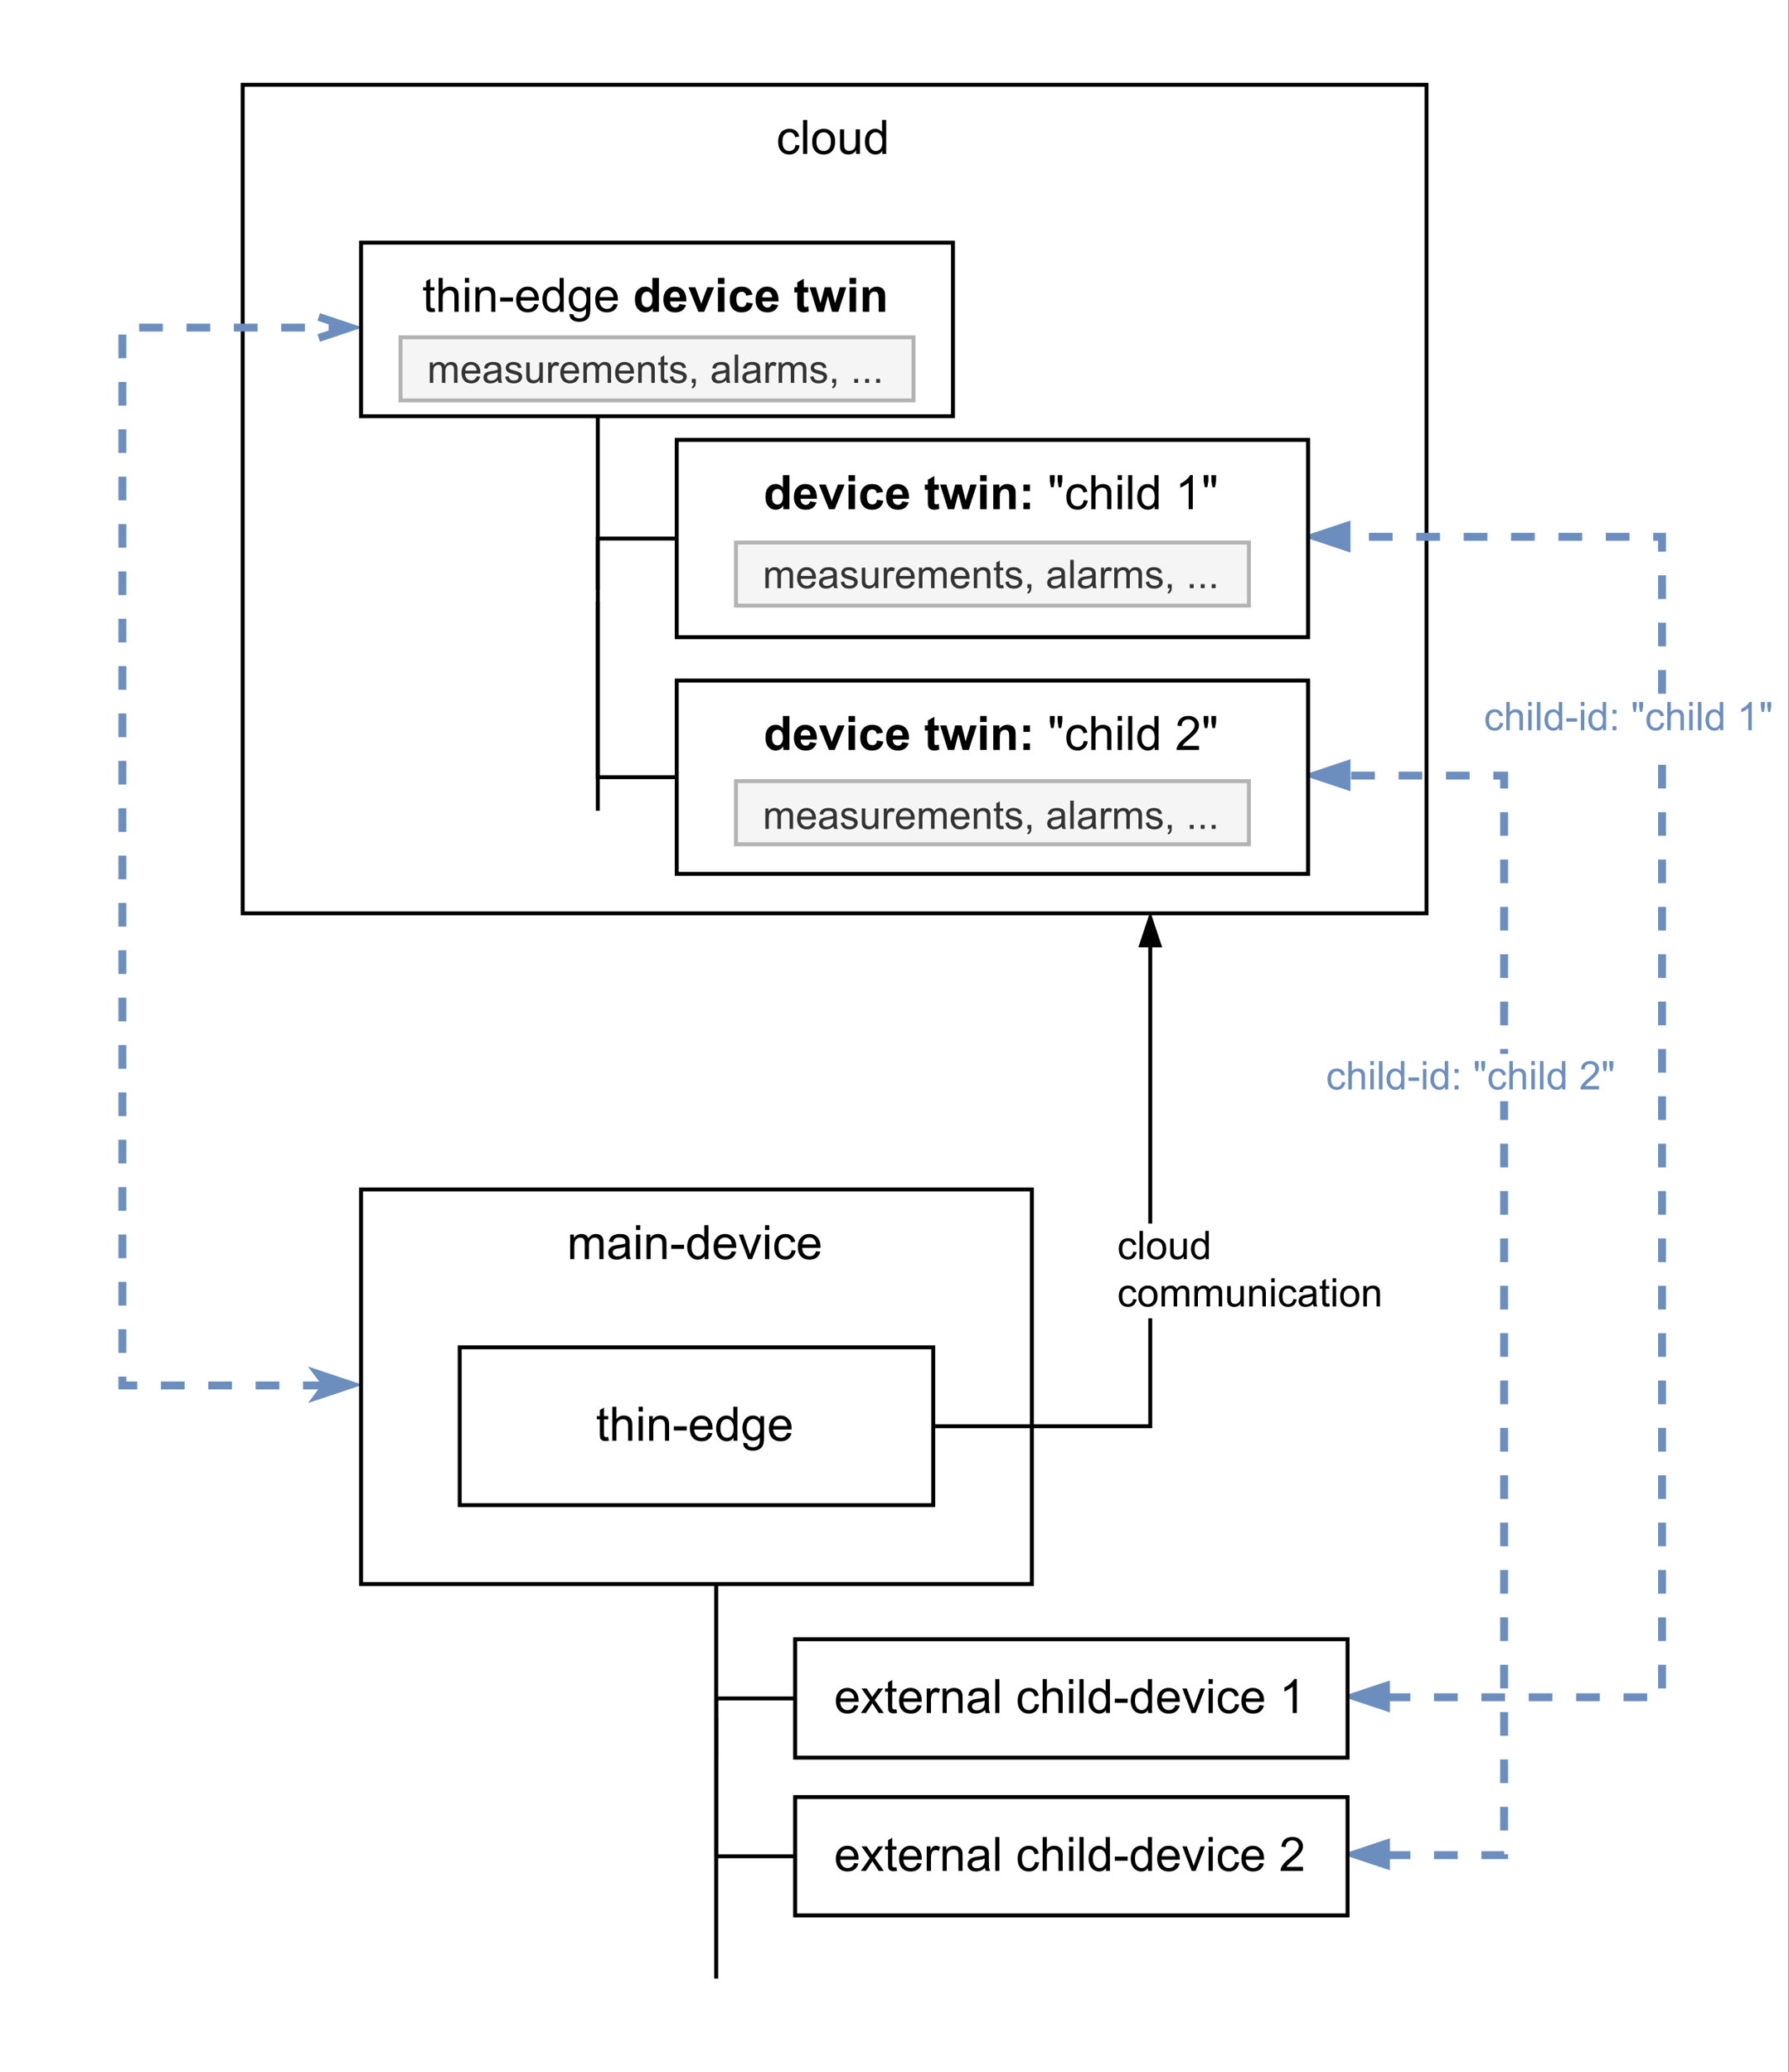 <?xml version="1.0" encoding="UTF-8" standalone="no"?>
<svg 
   width="339.12pt"
   height="392.88pt"
   viewBox="0 0 339.12 392.88"
   version="1.1"
   id="svg811"
   xmlns:xlink="http://www.w3.org/1999/xlink"
   xmlns="http://www.w3.org/2000/svg"
   xmlns:svg="http://www.w3.org/2000/svg" content="%3Cmxfile%20host%3D%22app.diagrams.net%22%20modified%3D%222022-10-05T15%3A07%3A39.393Z%22%20agent%3D%225.0%20(Macintosh)%22%20etag%3D%22_mWrvr_wP_cMtQcECdCS%22%20version%3D%2220.4.0%22%3E%3Cdiagram%20id%3D%22ie4OfZJhsquGVZsDt8NA%22%20name%3D%22Seite-1%22%3E7Vtdc9o4FP01PMJYlj%2FgMZCk3d12pjvdTrv7smNsAUpsizUigf76lWzJtixhIBhCOiEziXUtyfa99xwdXZMenCSbD1mwXHwmEYp7thVtevC2Z9tD6LDf3LAtDD6wCsM8w1FhApXhK%2F6JhFF2W%2BMIrZSOlJCY4qVqDEmaopAqtiDLyLPabUZi9arLYC6uaFWGr2EQI63bdxzRhXgs26%2FsHxGeL%2BSVgTcqziSB7CwmXi2CiDzXTPCuBycZIbQ4SjYTFHPfSb8U4%2B53nC1vLEMpPWTAOMTxN4A%2BPyTxQ%2F%2F7k%2Be5f8C%2BmOUpiNfigcXN0q30QEbWaYT4JFYPjp8XmKKvyyDkZ59ZyJltQZOYtQA7nJGUTkhMsnws9CbDuzG7ofGKZuQRyTMpSdnwsf4E8nZQRtGmZhJP9AGRBNFsy7qIs67ME5Fe0BLt5ypYjitsi1qgXBmWQCTIvJy78iE7EG40u%2FTP3z%2FG979l%2Fr8eJaP7f5JvUxsYXBrGZB2d5lfuEcyy8ibG85TZKFl25EC%2F4UBbd2Dp1LoDS4R27kBo7U9KFDGUiibJ6ILMSRrEd5V1rLq36vOJcNflTn1AlG4F5QRrSlSXM59m2x9ifN74mzcGrmzebuonb7eytcH0R%2B24Noq1qkG8Iceo8KgDJwpWi%2FwpQNlN8pCdW4KM3nCeY4YwDlYrHP61wKk8dY%2Fj6nki2ZEsUSp6MavoY7XAd2eircg6C1ELwYjQsXuZI9oSdJl2PLCH5G3fGtie4yu5W06SoTig%2BEmlcFOe5tMzrwTbWoclwSld1a7%2BhRtqkHFUyHhug3j39IdDu4GR4g4ao%2BXtkNlsxVzXRFXpkoOA1habGs6SAKf9CD1hFtPr5CvPajjfQPjAN%2FAVsM7FV45pEfViytGLn%2FgVhROY9b81X%2B7HMZrRqsWO5vyvWCeKodNMmqWF3Vw%2Bn2o98hIkSdYpiwzFJD38Updn31ItGenRyj8aI0oFImYFBkqrjawxpxAkdcq0VMqcxiR81DiTX7Cgti8owyydUMYxgdO5mEHGJY%2FGKTzqHMij4DgatQaWrZIouAiHDpsw9qzeVXCio2GZsqD3c392yogJjqK4IxXs2a7qTcdAiraBFJ0OONHoxtHrKLaoAWhV3bwcfeBQdXIcajRYeCMGyNrHVsLqO446oaCeYo6TsGAW4v6r6u6ycZjuVlYMg2zevS2tC%2Brm8qEsE%2FVFoEVev3CtkBsHcMTG4fSU3q%2FM4Vly%2F9gVYwTVFcO3R62qu9nfge7uFaYrxDj61jVc4Djq81E3PU7BUpHldmYBdZFmQNunYIpiFSFSVIQs6ChrW1sytMI%2Fg2k%2BH08X4WQ2uTvuubf75VLLDrCVMrS1q6zQibvp1YtgOzZ4APrquiZ3LCeybB%2BovNoHsLEOnk9fAD1D0IZFkTEk91GeLHIDZgEtI65GcviNwpsPHF1yOAbJ0XR1Z5ID6N5625rDvgrNAS%2BsOYbvmuPKNUf3RUKZ6vu1iHsVWmQ4apCf165Fmv2d0QW0CBwdrUXsX0uLDLvSIkyKeNKdZ5YishpzASWil393KxH9Dcz1KhH3tZWI7Wme1eGk6Yaau1Tf7vTR4UU%2BH0Ko5hnUK0TG16QvqgaaNIZy%2BWGzGF8sEZqqOFasNKfdIVbOVFBsfbFlrihaZQ1eFttLyNFnnNbq8dOd1fjrfDEDPUMN0pRizaJWZ%2B9lTKh7IxuCSxZidIx5bRhznOFBGOsMP9BApq2Y4eLGBJt9xRdLS5crQdawoR6BAVleC3l3jyznF0PWebYVxyLLbUx4bmS5Z0SW%2FSaR5YPDkOWMzoWsd%2BmoY0a5vGs19MLB0rEdfM1pr0A6Qn3pS1CwWmcoQXl9YsJvIw6yRBwPBoPTkKZVoh4RDRdi7Jx%2FvaxnKHzNGAfX9ukzl%2F%2Fo%2B%2FfiY6qNjfOfjjDd%2FEbo0LAdhIZ8Bd6ZMA11nn0P494wjtRXPw70XjuMOjW%2Fh%2FHoMI68gXu2QLJm9X36goWrf0qAd%2F8D%3C%2Fdiagram%3E%3C%2Fmxfile%3E">
  <rect x="0" y="0" width="339.12" height="392.88" fill="#808080" stroke="none"/>
  <defs
     id="defs163">
    <g
       id="g158">
      <g
         id="glyph-0-0" />
      <g
         id="glyph-0-1">
        <path
           d="M 3.625 -1.703 L 4.406 -1.609 C 4.32 -1.066 4.102 -0.645 3.75 -0.344 C 3.406 -0.039 2.977 0.109 2.469 0.109 C 1.832 0.109 1.316 -0.098 0.922 -0.516 C 0.535 -0.93 0.344 -1.531 0.344 -2.312 C 0.344 -2.812 0.426 -3.25 0.594 -3.625 C 0.758 -4.008 1.016 -4.297 1.359 -4.484 C 1.703 -4.672 2.07 -4.766 2.469 -4.766 C 2.977 -4.766 3.395 -4.633 3.719 -4.375 C 4.039 -4.125 4.242 -3.766 4.328 -3.297 L 3.562 -3.172 C 3.488 -3.484 3.359 -3.719 3.172 -3.875 C 2.992 -4.031 2.77 -4.109 2.5 -4.109 C 2.102 -4.109 1.781 -3.969 1.531 -3.688 C 1.281 -3.406 1.156 -2.953 1.156 -2.328 C 1.156 -1.703 1.273 -1.25 1.516 -0.969 C 1.754 -0.688 2.07 -0.547 2.469 -0.547 C 2.77 -0.547 3.023 -0.641 3.234 -0.828 C 3.441 -1.016 3.57 -1.305 3.625 -1.703 Z M 3.625 -1.703 "
           id="path3" />
      </g>
      <g
         id="glyph-0-2">
        <path
           d="M 0.578 0 L 0.578 -6.438 L 1.359 -6.438 L 1.359 0 Z M 0.578 0 "
           id="path6" />
      </g>
      <g
         id="glyph-0-3">
        <path
           d="M 0.297 -2.328 C 0.297 -3.191 0.535 -3.832 1.016 -4.25 C 1.422 -4.594 1.91 -4.766 2.484 -4.766 C 3.117 -4.766 3.641 -4.551 4.047 -4.125 C 4.453 -3.707 4.656 -3.129 4.656 -2.391 C 4.656 -1.797 4.566 -1.328 4.391 -0.984 C 4.211 -0.641 3.953 -0.367 3.609 -0.172 C 3.266 0.016 2.891 0.109 2.484 0.109 C 1.828 0.109 1.297 -0.098 0.891 -0.516 C 0.492 -0.941 0.297 -1.547 0.297 -2.328 Z M 1.109 -2.328 C 1.109 -1.734 1.238 -1.285 1.5 -0.984 C 1.758 -0.691 2.086 -0.547 2.484 -0.547 C 2.879 -0.547 3.207 -0.691 3.469 -0.984 C 3.727 -1.285 3.859 -1.742 3.859 -2.359 C 3.859 -2.93 3.723 -3.363 3.453 -3.656 C 3.191 -3.957 2.867 -4.109 2.484 -4.109 C 2.086 -4.109 1.758 -3.957 1.5 -3.656 C 1.238 -3.363 1.109 -2.922 1.109 -2.328 Z M 1.109 -2.328 "
           id="path9" />
      </g>
      <g
         id="glyph-0-4">
        <path
           d="M 3.641 0 L 3.641 -0.688 C 3.273 -0.156 2.785 0.109 2.172 0.109 C 1.891 0.109 1.629 0.055 1.391 -0.047 C 1.16 -0.148 0.984 -0.281 0.859 -0.438 C 0.742 -0.602 0.664 -0.801 0.625 -1.031 C 0.594 -1.188 0.578 -1.43 0.578 -1.766 L 0.578 -4.656 L 1.359 -4.656 L 1.359 -2.078 C 1.359 -1.66 1.375 -1.379 1.406 -1.234 C 1.457 -1.035 1.562 -0.875 1.719 -0.75 C 1.883 -0.633 2.086 -0.578 2.328 -0.578 C 2.566 -0.578 2.785 -0.633 2.984 -0.75 C 3.191 -0.875 3.336 -1.039 3.422 -1.25 C 3.516 -1.457 3.562 -1.758 3.562 -2.156 L 3.562 -4.656 L 4.359 -4.656 L 4.359 0 Z M 3.641 0 "
           id="path12" />
      </g>
      <g
         id="glyph-0-5">
        <path
           d="M 3.609 0 L 3.609 -0.594 C 3.316 -0.125 2.883 0.109 2.312 0.109 C 1.938 0.109 1.594 0.004 1.281 -0.203 C 0.977 -0.41 0.738 -0.695 0.562 -1.062 C 0.395 -1.426 0.312 -1.848 0.312 -2.328 C 0.312 -2.785 0.383 -3.203 0.531 -3.578 C 0.688 -3.961 0.922 -4.254 1.234 -4.453 C 1.547 -4.66 1.895 -4.766 2.281 -4.766 C 2.562 -4.766 2.812 -4.703 3.031 -4.578 C 3.25 -4.461 3.426 -4.312 3.562 -4.125 L 3.562 -6.438 L 4.344 -6.438 L 4.344 0 Z M 1.125 -2.328 C 1.125 -1.734 1.25 -1.285 1.5 -0.984 C 1.75 -0.691 2.047 -0.547 2.391 -0.547 C 2.734 -0.547 3.023 -0.688 3.266 -0.969 C 3.504 -1.25 3.625 -1.68 3.625 -2.266 C 3.625 -2.898 3.5 -3.363 3.25 -3.656 C 3.008 -3.957 2.707 -4.109 2.344 -4.109 C 2 -4.109 1.707 -3.961 1.469 -3.672 C 1.238 -3.391 1.125 -2.941 1.125 -2.328 Z M 1.125 -2.328 "
           id="path15" />
      </g>
      <g
         id="glyph-0-6">
        <path
           d="M 0.594 0 L 0.594 -4.656 L 1.297 -4.656 L 1.297 -4 C 1.441 -4.227 1.633 -4.41 1.875 -4.547 C 2.125 -4.691 2.406 -4.766 2.719 -4.766 C 3.062 -4.766 3.344 -4.691 3.562 -4.547 C 3.781 -4.398 3.938 -4.203 4.031 -3.953 C 4.395 -4.492 4.875 -4.766 5.469 -4.766 C 5.926 -4.766 6.281 -4.633 6.531 -4.375 C 6.781 -4.125 6.906 -3.734 6.906 -3.203 L 6.906 0 L 6.125 0 L 6.125 -2.938 C 6.125 -3.25 6.098 -3.473 6.047 -3.609 C 5.992 -3.754 5.898 -3.867 5.766 -3.953 C 5.629 -4.035 5.473 -4.078 5.297 -4.078 C 4.961 -4.078 4.688 -3.969 4.469 -3.75 C 4.258 -3.531 4.156 -3.18 4.156 -2.703 L 4.156 0 L 3.359 0 L 3.359 -3.031 C 3.359 -3.375 3.289 -3.633 3.156 -3.812 C 3.031 -3.988 2.82 -4.078 2.531 -4.078 C 2.312 -4.078 2.109 -4.02 1.922 -3.906 C 1.734 -3.789 1.594 -3.617 1.5 -3.391 C 1.414 -3.16 1.375 -2.836 1.375 -2.422 L 1.375 0 Z M 0.594 0 "
           id="path18" />
      </g>
      <g
         id="glyph-0-7">
        <path
           d="M 3.625 -0.578 C 3.332 -0.328 3.051 -0.148 2.781 -0.047 C 2.508 0.055 2.223 0.109 1.922 0.109 C 1.41 0.109 1.016 -0.016 0.734 -0.266 C 0.461 -0.516 0.328 -0.836 0.328 -1.234 C 0.328 -1.461 0.379 -1.672 0.484 -1.859 C 0.586 -2.047 0.723 -2.195 0.891 -2.312 C 1.055 -2.426 1.242 -2.508 1.453 -2.562 C 1.609 -2.602 1.844 -2.645 2.156 -2.688 C 2.789 -2.758 3.258 -2.848 3.562 -2.953 C 3.57 -3.066 3.578 -3.133 3.578 -3.156 C 3.578 -3.477 3.5 -3.707 3.344 -3.844 C 3.145 -4.02 2.848 -4.109 2.453 -4.109 C 2.078 -4.109 1.801 -4.039 1.625 -3.906 C 1.445 -3.781 1.316 -3.551 1.234 -3.219 L 0.453 -3.328 C 0.523 -3.66 0.641 -3.926 0.797 -4.125 C 0.961 -4.332 1.195 -4.488 1.5 -4.594 C 1.812 -4.707 2.164 -4.766 2.562 -4.766 C 2.957 -4.766 3.281 -4.719 3.531 -4.625 C 3.781 -4.531 3.961 -4.41 4.078 -4.266 C 4.191 -4.129 4.273 -3.953 4.328 -3.734 C 4.348 -3.598 4.359 -3.352 4.359 -3 L 4.359 -1.953 C 4.359 -1.211 4.375 -0.742 4.406 -0.547 C 4.445 -0.359 4.516 -0.176 4.609 0 L 3.797 0 C 3.711 -0.164 3.656 -0.359 3.625 -0.578 Z M 3.562 -2.344 C 3.281 -2.219 2.852 -2.117 2.281 -2.047 C 1.957 -1.992 1.727 -1.938 1.594 -1.875 C 1.457 -1.82 1.352 -1.738 1.281 -1.625 C 1.207 -1.508 1.172 -1.383 1.172 -1.25 C 1.172 -1.039 1.25 -0.863 1.406 -0.719 C 1.562 -0.582 1.797 -0.516 2.109 -0.516 C 2.41 -0.516 2.676 -0.578 2.906 -0.703 C 3.145 -0.836 3.32 -1.023 3.438 -1.266 C 3.52 -1.441 3.562 -1.703 3.562 -2.047 Z M 3.562 -2.344 "
           id="path21" />
      </g>
      <g
         id="glyph-0-8">
        <path
           d="M 0.594 -5.516 L 0.594 -6.438 L 1.391 -6.438 L 1.391 -5.516 Z M 0.594 0 L 0.594 -4.656 L 1.391 -4.656 L 1.391 0 Z M 0.594 0 "
           id="path24" />
      </g>
      <g
         id="glyph-0-9">
        <path
           d="M 0.594 0 L 0.594 -4.656 L 1.297 -4.656 L 1.297 -4 C 1.641 -4.508 2.133 -4.766 2.781 -4.766 C 3.062 -4.766 3.316 -4.711 3.547 -4.609 C 3.785 -4.516 3.961 -4.383 4.078 -4.219 C 4.203 -4.051 4.285 -3.852 4.328 -3.625 C 4.359 -3.477 4.375 -3.223 4.375 -2.859 L 4.375 0 L 3.594 0 L 3.594 -2.828 C 3.594 -3.148 3.562 -3.391 3.5 -3.547 C 3.438 -3.711 3.328 -3.844 3.172 -3.938 C 3.016 -4.031 2.832 -4.078 2.625 -4.078 C 2.281 -4.078 1.984 -3.969 1.734 -3.75 C 1.492 -3.539 1.375 -3.141 1.375 -2.547 L 1.375 0 Z M 0.594 0 "
           id="path27" />
      </g>
      <g
         id="glyph-0-10">
        <path
           d="M 0.281 -1.938 L 0.281 -2.719 L 2.719 -2.719 L 2.719 -1.938 Z M 0.281 -1.938 "
           id="path30" />
      </g>
      <g
         id="glyph-0-11">
        <path
           d="M 3.781 -1.5 L 4.594 -1.406 C 4.469 -0.926 4.227 -0.551 3.875 -0.281 C 3.531 -0.02 3.086 0.109 2.547 0.109 C 1.867 0.109 1.328 -0.098 0.922 -0.516 C 0.523 -0.941 0.328 -1.535 0.328 -2.297 C 0.328 -3.078 0.531 -3.68 0.938 -4.109 C 1.344 -4.547 1.863 -4.766 2.5 -4.766 C 3.125 -4.766 3.633 -4.551 4.031 -4.125 C 4.426 -3.695 4.625 -3.102 4.625 -2.344 C 4.625 -2.289 4.625 -2.219 4.625 -2.125 L 1.141 -2.125 C 1.172 -1.613 1.316 -1.223 1.578 -0.953 C 1.836 -0.68 2.16 -0.547 2.547 -0.547 C 2.836 -0.547 3.086 -0.617 3.297 -0.766 C 3.504 -0.922 3.664 -1.164 3.781 -1.5 Z M 1.188 -2.781 L 3.797 -2.781 C 3.754 -3.164 3.648 -3.457 3.484 -3.656 C 3.234 -3.957 2.91 -4.109 2.516 -4.109 C 2.148 -4.109 1.844 -3.988 1.594 -3.75 C 1.352 -3.508 1.219 -3.188 1.188 -2.781 Z M 1.188 -2.781 "
           id="path33" />
      </g>
      <g
         id="glyph-0-12">
        <path
           d="M 1.891 0 L 0.109 -4.656 L 0.953 -4.656 L 1.953 -1.875 C 2.055 -1.57 2.156 -1.258 2.25 -0.938 C 2.312 -1.176 2.41 -1.469 2.547 -1.812 L 3.578 -4.656 L 4.391 -4.656 L 2.625 0 Z M 1.891 0 "
           id="path36" />
      </g>
      <g
         id="glyph-0-13">
        <path
           d="M 2.312 -0.703 L 2.438 -0.016 C 2.207 0.035 2.004 0.062 1.828 0.062 C 1.547 0.062 1.328 0.02 1.172 -0.062 C 1.016 -0.156 0.898 -0.273 0.828 -0.422 C 0.766 -0.578 0.734 -0.891 0.734 -1.359 L 0.734 -4.047 L 0.156 -4.047 L 0.156 -4.656 L 0.734 -4.656 L 0.734 -5.812 L 1.516 -6.281 L 1.516 -4.656 L 2.312 -4.656 L 2.312 -4.047 L 1.516 -4.047 L 1.516 -1.328 C 1.516 -1.098 1.531 -0.953 1.562 -0.891 C 1.594 -0.828 1.641 -0.773 1.703 -0.734 C 1.766 -0.691 1.852 -0.672 1.969 -0.672 C 2.051 -0.672 2.164 -0.68 2.312 -0.703 Z M 2.312 -0.703 "
           id="path39" />
      </g>
      <g
         id="glyph-0-14">
        <path
           d="M 0.594 0 L 0.594 -6.438 L 1.375 -6.438 L 1.375 -4.125 C 1.75 -4.551 2.219 -4.766 2.781 -4.766 C 3.125 -4.766 3.422 -4.695 3.672 -4.562 C 3.93 -4.426 4.113 -4.238 4.219 -4 C 4.332 -3.758 4.391 -3.41 4.391 -2.953 L 4.391 0 L 3.594 0 L 3.594 -2.953 C 3.594 -3.348 3.504 -3.633 3.328 -3.812 C 3.16 -3.988 2.922 -4.078 2.609 -4.078 C 2.379 -4.078 2.16 -4.016 1.953 -3.891 C 1.742 -3.773 1.594 -3.613 1.5 -3.406 C 1.414 -3.195 1.375 -2.91 1.375 -2.547 L 1.375 0 Z M 0.594 0 "
           id="path42" />
      </g>
      <g
         id="glyph-0-15">
        <path
           d="M 0.453 0.391 L 1.219 0.5 C 1.25 0.738 1.336 0.91 1.484 1.016 C 1.68 1.16 1.945 1.234 2.281 1.234 C 2.645 1.234 2.926 1.16 3.125 1.016 C 3.332 0.867 3.469 0.664 3.531 0.406 C 3.57 0.238 3.594 -0.098 3.594 -0.609 C 3.25 -0.203 2.816 0 2.297 0 C 1.66 0 1.164 -0.227 0.812 -0.688 C 0.469 -1.156 0.297 -1.711 0.297 -2.359 C 0.297 -2.797 0.375 -3.203 0.531 -3.578 C 0.688 -3.961 0.914 -4.254 1.219 -4.453 C 1.531 -4.66 1.895 -4.766 2.312 -4.766 C 2.852 -4.766 3.305 -4.539 3.672 -4.094 L 3.672 -4.656 L 4.391 -4.656 L 4.391 -0.625 C 4.391 0.094 4.316 0.602 4.172 0.906 C 4.023 1.207 3.789 1.445 3.469 1.625 C 3.145 1.801 2.754 1.891 2.297 1.891 C 1.734 1.891 1.281 1.766 0.938 1.516 C 0.602 1.266 0.441 0.891 0.453 0.391 Z M 1.094 -2.406 C 1.094 -1.801 1.211 -1.359 1.453 -1.078 C 1.703 -0.797 2.008 -0.656 2.375 -0.656 C 2.738 -0.656 3.039 -0.789 3.281 -1.062 C 3.531 -1.344 3.656 -1.785 3.656 -2.391 C 3.656 -2.953 3.531 -3.379 3.281 -3.672 C 3.031 -3.961 2.723 -4.109 2.359 -4.109 C 2.016 -4.109 1.719 -3.961 1.469 -3.672 C 1.219 -3.391 1.094 -2.969 1.094 -2.406 Z M 1.094 -2.406 "
           id="path45" />
      </g>
      <g
         id="glyph-0-16">
        <path
           d="M 0.062 0 L 1.766 -2.422 L 0.188 -4.656 L 1.188 -4.656 L 1.891 -3.562 C 2.023 -3.352 2.133 -3.18 2.219 -3.047 C 2.344 -3.234 2.461 -3.406 2.578 -3.562 L 3.359 -4.656 L 4.297 -4.656 L 2.688 -2.469 L 4.422 0 L 3.453 0 L 2.5 -1.453 L 2.25 -1.844 L 1.016 0 Z M 0.062 0 "
           id="path48" />
      </g>
      <g
         id="glyph-0-17">
        <path
           d="M 0.578 0 L 0.578 -4.656 L 1.297 -4.656 L 1.297 -3.953 C 1.473 -4.285 1.641 -4.504 1.797 -4.609 C 1.953 -4.711 2.117 -4.766 2.297 -4.766 C 2.566 -4.766 2.836 -4.68 3.109 -4.516 L 2.844 -3.781 C 2.645 -3.895 2.453 -3.953 2.266 -3.953 C 2.086 -3.953 1.93 -3.898 1.797 -3.797 C 1.66 -3.691 1.562 -3.547 1.5 -3.359 C 1.414 -3.078 1.375 -2.77 1.375 -2.438 L 1.375 0 Z M 0.578 0 "
           id="path51" />
      </g>
      <g
         id="glyph-0-18" />
      <g
         id="glyph-0-19">
        <path
           d="M 3.344 0 L 2.562 0 L 2.562 -5.031 C 2.363 -4.852 2.109 -4.672 1.797 -4.484 C 1.492 -4.305 1.223 -4.172 0.984 -4.078 L 0.984 -4.844 C 1.422 -5.051 1.801 -5.301 2.125 -5.594 C 2.457 -5.895 2.695 -6.18 2.844 -6.453 L 3.344 -6.453 Z M 3.344 0 "
           id="path55" />
      </g>
      <g
         id="glyph-0-20">
        <path
           d="M 4.516 -0.766 L 4.516 0 L 0.266 0 C 0.266 -0.188 0.297 -0.367 0.359 -0.547 C 0.473 -0.836 0.645 -1.125 0.875 -1.406 C 1.113 -1.688 1.461 -2.008 1.922 -2.375 C 2.617 -2.945 3.086 -3.398 3.328 -3.734 C 3.578 -4.066 3.703 -4.383 3.703 -4.688 C 3.703 -5 3.586 -5.258 3.359 -5.469 C 3.141 -5.688 2.848 -5.797 2.484 -5.797 C 2.109 -5.797 1.805 -5.68 1.578 -5.453 C 1.348 -5.234 1.234 -4.922 1.234 -4.516 L 0.422 -4.594 C 0.473 -5.195 0.68 -5.656 1.047 -5.969 C 1.41 -6.289 1.898 -6.453 2.516 -6.453 C 3.129 -6.453 3.613 -6.281 3.969 -5.938 C 4.332 -5.602 4.516 -5.18 4.516 -4.672 C 4.516 -4.41 4.461 -4.156 4.359 -3.906 C 4.254 -3.664 4.078 -3.406 3.828 -3.125 C 3.586 -2.852 3.18 -2.477 2.609 -2 C 2.141 -1.602 1.836 -1.332 1.703 -1.188 C 1.566 -1.039 1.457 -0.898 1.375 -0.766 Z M 4.516 -0.766 "
           id="path58" />
      </g>
      <g
         id="glyph-0-21">
        <path
           d="M 0.625 -4.156 L 0.406 -5.375 L 0.406 -6.438 L 1.312 -6.438 L 1.312 -5.375 L 1.109 -4.156 Z M 2.078 -4.156 L 1.875 -5.375 L 1.875 -6.438 L 2.766 -6.438 L 2.766 -5.375 L 2.562 -4.156 Z M 2.078 -4.156 "
           id="path61" />
      </g>
      <g
         id="glyph-1-0" />
      <g
         id="glyph-1-1">
        <path
           d="M 3.031 -1.422 L 3.672 -1.344 C 3.598 -0.895 3.414 -0.539 3.125 -0.281 C 2.832 -0.031 2.477 0.094 2.062 0.094 C 1.531 0.094 1.102 -0.078 0.781 -0.422 C 0.457 -0.773 0.297 -1.273 0.297 -1.922 C 0.297 -2.336 0.363 -2.703 0.5 -3.016 C 0.633 -3.336 0.844 -3.578 1.125 -3.734 C 1.414 -3.891 1.727 -3.969 2.062 -3.969 C 2.477 -3.969 2.82 -3.859 3.094 -3.641 C 3.363 -3.43 3.535 -3.129 3.609 -2.734 L 2.969 -2.641 C 2.906 -2.898 2.797 -3.094 2.641 -3.219 C 2.492 -3.352 2.312 -3.422 2.094 -3.422 C 1.758 -3.422 1.488 -3.301 1.281 -3.062 C 1.07 -2.832 0.969 -2.457 0.969 -1.938 C 0.969 -1.414 1.066 -1.035 1.266 -0.797 C 1.461 -0.566 1.723 -0.453 2.047 -0.453 C 2.305 -0.453 2.52 -0.531 2.688 -0.688 C 2.863 -0.844 2.977 -1.086 3.031 -1.422 Z M 3.031 -1.422 "
           id="path65" />
      </g>
      <g
         id="glyph-1-2">
        <path
           d="M 0.484 0 L 0.484 -5.359 L 1.141 -5.359 L 1.141 0 Z M 0.484 0 "
           id="path68" />
      </g>
      <g
         id="glyph-1-3">
        <path
           d="M 0.25 -1.938 C 0.25 -2.656 0.445 -3.188 0.844 -3.531 C 1.176 -3.82 1.582 -3.969 2.062 -3.969 C 2.602 -3.969 3.039 -3.789 3.375 -3.438 C 3.719 -3.094 3.891 -2.613 3.891 -2 C 3.891 -1.5 3.812 -1.102 3.656 -0.812 C 3.508 -0.531 3.289 -0.305 3 -0.141 C 2.719 0.016 2.406 0.094 2.062 0.094 C 1.52 0.094 1.082 -0.078 0.75 -0.422 C 0.414 -0.773 0.25 -1.281 0.25 -1.938 Z M 0.922 -1.938 C 0.922 -1.438 1.031 -1.062 1.25 -0.812 C 1.469 -0.57 1.738 -0.453 2.062 -0.453 C 2.395 -0.453 2.664 -0.578 2.875 -0.828 C 3.094 -1.078 3.203 -1.457 3.203 -1.969 C 3.203 -2.445 3.094 -2.805 2.875 -3.047 C 2.656 -3.297 2.383 -3.422 2.062 -3.422 C 1.738 -3.422 1.469 -3.297 1.25 -3.047 C 1.031 -2.805 0.922 -2.438 0.922 -1.938 Z M 0.922 -1.938 "
           id="path71" />
      </g>
      <g
         id="glyph-1-4">
        <path
           d="M 3.031 0 L 3.031 -0.562 C 2.727 -0.125 2.32 0.094 1.812 0.094 C 1.582 0.094 1.363 0.051 1.156 -0.031 C 0.957 -0.125 0.812 -0.238 0.719 -0.375 C 0.625 -0.508 0.555 -0.672 0.516 -0.859 C 0.492 -0.992 0.484 -1.195 0.484 -1.469 L 0.484 -3.875 L 1.141 -3.875 L 1.141 -1.734 C 1.141 -1.391 1.148 -1.156 1.172 -1.031 C 1.211 -0.863 1.301 -0.727 1.438 -0.625 C 1.57 -0.531 1.738 -0.484 1.938 -0.484 C 2.133 -0.484 2.316 -0.531 2.484 -0.625 C 2.66 -0.727 2.785 -0.863 2.859 -1.031 C 2.93 -1.207 2.969 -1.461 2.969 -1.797 L 2.969 -3.875 L 3.625 -3.875 L 3.625 0 Z M 3.031 0 "
           id="path74" />
      </g>
      <g
         id="glyph-1-5">
        <path
           d="M 3.016 0 L 3.016 -0.484 C 2.766 -0.098 2.398 0.094 1.922 0.094 C 1.617 0.094 1.336 0.008 1.078 -0.156 C 0.816 -0.332 0.613 -0.57 0.469 -0.875 C 0.32 -1.188 0.25 -1.539 0.25 -1.938 C 0.25 -2.32 0.312 -2.672 0.438 -2.984 C 0.57 -3.305 0.77 -3.551 1.031 -3.719 C 1.289 -3.883 1.578 -3.969 1.891 -3.969 C 2.129 -3.969 2.336 -3.914 2.516 -3.812 C 2.703 -3.719 2.852 -3.594 2.969 -3.438 L 2.969 -5.359 L 3.625 -5.359 L 3.625 0 Z M 0.938 -1.938 C 0.938 -1.438 1.039 -1.062 1.25 -0.812 C 1.457 -0.57 1.703 -0.453 1.984 -0.453 C 2.273 -0.453 2.52 -0.566 2.719 -0.797 C 2.914 -1.035 3.016 -1.395 3.016 -1.875 C 3.016 -2.406 2.91 -2.797 2.703 -3.047 C 2.504 -3.297 2.254 -3.422 1.953 -3.422 C 1.66 -3.422 1.414 -3.301 1.219 -3.062 C 1.031 -2.82 0.938 -2.445 0.938 -1.938 Z M 0.938 -1.938 "
           id="path77" />
      </g>
      <g
         id="glyph-1-6" />
      <g
         id="glyph-1-7">
        <path
           d="M 0.5 0 L 0.5 -3.875 L 1.078 -3.875 L 1.078 -3.344 C 1.203 -3.531 1.363 -3.68 1.562 -3.797 C 1.77 -3.91 2.004 -3.969 2.266 -3.969 C 2.547 -3.969 2.773 -3.906 2.953 -3.781 C 3.141 -3.664 3.273 -3.5 3.359 -3.281 C 3.66 -3.738 4.055 -3.969 4.547 -3.969 C 4.93 -3.969 5.227 -3.859 5.438 -3.641 C 5.645 -3.43 5.75 -3.109 5.75 -2.672 L 5.75 0 L 5.094 0 L 5.094 -2.438 C 5.094 -2.707 5.07 -2.898 5.031 -3.016 C 4.988 -3.129 4.91 -3.223 4.797 -3.297 C 4.691 -3.367 4.562 -3.406 4.406 -3.406 C 4.133 -3.406 3.906 -3.312 3.719 -3.125 C 3.539 -2.945 3.453 -2.656 3.453 -2.25 L 3.453 0 L 2.797 0 L 2.797 -2.516 C 2.797 -2.805 2.742 -3.023 2.641 -3.172 C 2.535 -3.328 2.359 -3.406 2.109 -3.406 C 1.922 -3.406 1.75 -3.352 1.594 -3.25 C 1.438 -3.156 1.32 -3.016 1.25 -2.828 C 1.188 -2.641 1.156 -2.367 1.156 -2.016 L 1.156 0 Z M 0.5 0 "
           id="path81" />
      </g>
      <g
         id="glyph-1-8">
        <path
           d="M 0.5 0 L 0.5 -3.875 L 1.078 -3.875 L 1.078 -3.328 C 1.367 -3.754 1.785 -3.969 2.328 -3.969 C 2.555 -3.969 2.77 -3.926 2.969 -3.844 C 3.164 -3.758 3.312 -3.648 3.406 -3.516 C 3.5 -3.379 3.566 -3.219 3.609 -3.031 C 3.629 -2.906 3.641 -2.691 3.641 -2.391 L 3.641 0 L 2.984 0 L 2.984 -2.359 C 2.984 -2.629 2.957 -2.828 2.906 -2.953 C 2.852 -3.086 2.758 -3.195 2.625 -3.281 C 2.5 -3.363 2.352 -3.406 2.188 -3.406 C 1.906 -3.406 1.66 -3.312 1.453 -3.125 C 1.254 -2.945 1.156 -2.613 1.156 -2.125 L 1.156 0 Z M 0.5 0 "
           id="path84" />
      </g>
      <g
         id="glyph-1-9">
        <path
           d="M 0.5 -4.594 L 0.5 -5.359 L 1.156 -5.359 L 1.156 -4.594 Z M 0.5 0 L 0.5 -3.875 L 1.156 -3.875 L 1.156 0 Z M 0.5 0 "
           id="path87" />
      </g>
      <g
         id="glyph-1-10">
        <path
           d="M 3.031 -0.484 C 2.781 -0.273 2.539 -0.125 2.312 -0.031 C 2.094 0.051 1.852 0.094 1.594 0.094 C 1.164 0.094 0.836 -0.008 0.609 -0.219 C 0.379 -0.426 0.266 -0.691 0.266 -1.016 C 0.266 -1.211 0.305 -1.391 0.391 -1.547 C 0.484 -1.703 0.598 -1.828 0.734 -1.922 C 0.879 -2.016 1.039 -2.086 1.219 -2.141 C 1.344 -2.172 1.535 -2.203 1.797 -2.234 C 2.328 -2.297 2.719 -2.375 2.969 -2.469 C 2.969 -2.551 2.969 -2.609 2.969 -2.641 C 2.969 -2.898 2.906 -3.086 2.781 -3.203 C 2.613 -3.348 2.367 -3.422 2.047 -3.422 C 1.734 -3.422 1.504 -3.363 1.359 -3.25 C 1.211 -3.145 1.102 -2.957 1.031 -2.688 L 0.391 -2.781 C 0.441 -3.051 0.535 -3.27 0.672 -3.438 C 0.805 -3.602 1 -3.734 1.25 -3.828 C 1.508 -3.922 1.805 -3.969 2.141 -3.969 C 2.461 -3.969 2.727 -3.926 2.938 -3.844 C 3.145 -3.77 3.297 -3.672 3.391 -3.547 C 3.492 -3.43 3.566 -3.285 3.609 -3.109 C 3.629 -2.992 3.641 -2.789 3.641 -2.5 L 3.641 -1.625 C 3.641 -1.008 3.648 -0.617 3.672 -0.453 C 3.703 -0.297 3.758 -0.145 3.844 0 L 3.156 0 C 3.094 -0.133 3.051 -0.297 3.031 -0.484 Z M 2.969 -1.953 C 2.727 -1.848 2.367 -1.766 1.891 -1.703 C 1.617 -1.66 1.426 -1.613 1.312 -1.562 C 1.207 -1.52 1.125 -1.453 1.062 -1.359 C 1 -1.266 0.969 -1.16 0.969 -1.047 C 0.969 -0.867 1.035 -0.719 1.172 -0.594 C 1.305 -0.477 1.5 -0.422 1.75 -0.422 C 2.008 -0.422 2.234 -0.477 2.422 -0.594 C 2.617 -0.707 2.766 -0.859 2.859 -1.047 C 2.93 -1.191 2.969 -1.41 2.969 -1.703 Z M 2.969 -1.953 "
           id="path90" />
      </g>
      <g
         id="glyph-1-11">
        <path
           d="M 1.922 -0.594 L 2.031 0 C 1.844 0.031 1.676 0.047 1.531 0.047 C 1.289 0.047 1.102 0.008 0.969 -0.062 C 0.844 -0.133 0.75 -0.234 0.688 -0.359 C 0.633 -0.484 0.609 -0.742 0.609 -1.141 L 0.609 -3.375 L 0.125 -3.375 L 0.125 -3.875 L 0.609 -3.875 L 0.609 -4.844 L 1.266 -5.234 L 1.266 -3.875 L 1.922 -3.875 L 1.922 -3.375 L 1.266 -3.375 L 1.266 -1.094 C 1.266 -0.906 1.273 -0.785 1.297 -0.734 C 1.328 -0.68 1.367 -0.641 1.422 -0.609 C 1.473 -0.578 1.547 -0.562 1.641 -0.562 C 1.711 -0.562 1.805 -0.57 1.922 -0.594 Z M 1.922 -0.594 "
           id="path93" />
      </g>
      <g
         id="glyph-1-12">
        <path
           d="M 0.5 0 L 0.5 -5.359 L 1.156 -5.359 L 1.156 -3.438 C 1.457 -3.789 1.844 -3.969 2.312 -3.969 C 2.602 -3.969 2.852 -3.91 3.062 -3.797 C 3.27 -3.68 3.422 -3.523 3.516 -3.328 C 3.609 -3.129 3.656 -2.836 3.656 -2.453 L 3.656 0 L 3 0 L 3 -2.453 C 3 -2.785 2.926 -3.023 2.781 -3.172 C 2.633 -3.328 2.43 -3.406 2.172 -3.406 C 1.984 -3.406 1.801 -3.352 1.625 -3.25 C 1.457 -3.145 1.336 -3.004 1.266 -2.828 C 1.191 -2.66 1.156 -2.426 1.156 -2.125 L 1.156 0 Z M 0.5 0 "
           id="path96" />
      </g>
      <g
         id="glyph-1-13">
        <path
           d="M 0.234 -1.609 L 0.234 -2.266 L 2.266 -2.266 L 2.266 -1.609 Z M 0.234 -1.609 "
           id="path99" />
      </g>
      <g
         id="glyph-1-14">
        <path
           d="M 0.672 -3.125 L 0.672 -3.875 L 1.422 -3.875 L 1.422 -3.125 Z M 0.672 0 L 0.672 -0.75 L 1.422 -0.75 L 1.422 0 Z M 0.672 0 "
           id="path102" />
      </g>
      <g
         id="glyph-1-15">
        <path
           d="M 0.531 -3.453 L 0.344 -4.484 L 0.344 -5.359 L 1.094 -5.359 L 1.094 -4.484 L 0.922 -3.453 Z M 1.734 -3.453 L 1.562 -4.484 L 1.562 -5.359 L 2.312 -5.359 L 2.312 -4.484 L 2.125 -3.453 Z M 1.734 -3.453 "
           id="path105" />
      </g>
      <g
         id="glyph-1-16">
        <path
           d="M 2.781 0 L 2.125 0 L 2.125 -4.188 C 1.969 -4.039 1.758 -3.891 1.5 -3.734 C 1.25 -3.586 1.02 -3.477 0.812 -3.406 L 0.812 -4.031 C 1.176 -4.207 1.492 -4.414 1.766 -4.656 C 2.047 -4.906 2.242 -5.145 2.359 -5.375 L 2.781 -5.375 Z M 2.781 0 "
           id="path108" />
      </g>
      <g
         id="glyph-1-17">
        <path
           d="M 3.766 -0.625 L 3.766 0 L 0.234 0 C 0.223 -0.156 0.242 -0.305 0.297 -0.453 C 0.391 -0.691 0.535 -0.926 0.734 -1.156 C 0.93 -1.395 1.219 -1.672 1.594 -1.984 C 2.176 -2.461 2.566 -2.836 2.766 -3.109 C 2.973 -3.391 3.078 -3.656 3.078 -3.906 C 3.078 -4.164 2.984 -4.383 2.797 -4.562 C 2.617 -4.738 2.379 -4.828 2.078 -4.828 C 1.754 -4.828 1.5 -4.734 1.312 -4.547 C 1.125 -4.359 1.031 -4.098 1.031 -3.766 L 0.344 -3.828 C 0.395 -4.336 0.57 -4.723 0.875 -4.984 C 1.176 -5.242 1.582 -5.375 2.094 -5.375 C 2.602 -5.375 3.008 -5.234 3.312 -4.953 C 3.613 -4.672 3.766 -4.316 3.766 -3.891 C 3.766 -3.68 3.719 -3.473 3.625 -3.266 C 3.539 -3.055 3.395 -2.836 3.188 -2.609 C 2.988 -2.379 2.648 -2.062 2.172 -1.656 C 1.785 -1.332 1.535 -1.109 1.422 -0.984 C 1.305 -0.867 1.211 -0.75 1.141 -0.625 Z M 3.766 -0.625 "
           id="path111" />
      </g>
      <g
         id="glyph-1-18">
        <path
           d="M 3.156 -1.25 L 3.828 -1.172 C 3.723 -0.766 3.523 -0.453 3.234 -0.234 C 2.941 -0.016 2.57 0.094 2.125 0.094 C 1.551 0.094 1.098 -0.082 0.766 -0.438 C 0.441 -0.789 0.281 -1.281 0.281 -1.906 C 0.281 -2.562 0.445 -3.066 0.781 -3.422 C 1.113 -3.785 1.551 -3.969 2.094 -3.969 C 2.602 -3.969 3.023 -3.789 3.359 -3.438 C 3.691 -3.082 3.859 -2.586 3.859 -1.953 C 3.859 -1.91 3.852 -1.848 3.844 -1.766 L 0.953 -1.766 C 0.973 -1.348 1.094 -1.023 1.312 -0.797 C 1.531 -0.566 1.801 -0.453 2.125 -0.453 C 2.363 -0.453 2.566 -0.516 2.734 -0.641 C 2.91 -0.766 3.051 -0.969 3.156 -1.25 Z M 0.984 -2.312 L 3.156 -2.312 C 3.125 -2.633 3.039 -2.879 2.906 -3.047 C 2.695 -3.297 2.426 -3.422 2.094 -3.422 C 1.789 -3.422 1.535 -3.32 1.328 -3.125 C 1.117 -2.926 1.004 -2.656 0.984 -2.312 Z M 0.984 -2.312 "
           id="path114" />
      </g>
      <g
         id="glyph-1-19">
        <path
           d="M 0.234 -1.156 L 0.875 -1.266 C 0.914 -1.004 1.02 -0.801 1.188 -0.656 C 1.352 -0.52 1.586 -0.453 1.891 -0.453 C 2.191 -0.453 2.414 -0.516 2.562 -0.641 C 2.707 -0.766 2.781 -0.91 2.781 -1.078 C 2.781 -1.223 2.711 -1.336 2.578 -1.422 C 2.492 -1.484 2.27 -1.555 1.906 -1.641 C 1.426 -1.766 1.094 -1.867 0.906 -1.953 C 0.719 -2.047 0.578 -2.172 0.484 -2.328 C 0.391 -2.484 0.344 -2.656 0.344 -2.844 C 0.344 -3.02 0.379 -3.18 0.453 -3.328 C 0.535 -3.473 0.645 -3.598 0.781 -3.703 C 0.883 -3.773 1.023 -3.836 1.203 -3.891 C 1.379 -3.941 1.566 -3.969 1.766 -3.969 C 2.066 -3.969 2.332 -3.922 2.562 -3.828 C 2.801 -3.742 2.973 -3.625 3.078 -3.469 C 3.191 -3.32 3.27 -3.125 3.312 -2.875 L 2.672 -2.797 C 2.641 -2.992 2.551 -3.145 2.406 -3.25 C 2.27 -3.363 2.07 -3.422 1.812 -3.422 C 1.508 -3.422 1.289 -3.367 1.156 -3.266 C 1.031 -3.172 0.969 -3.055 0.969 -2.922 C 0.969 -2.836 1 -2.766 1.062 -2.703 C 1.113 -2.629 1.195 -2.566 1.312 -2.516 C 1.375 -2.492 1.566 -2.441 1.891 -2.359 C 2.359 -2.234 2.68 -2.129 2.859 -2.047 C 3.047 -1.961 3.191 -1.844 3.297 -1.688 C 3.398 -1.539 3.453 -1.359 3.453 -1.141 C 3.453 -0.922 3.383 -0.711 3.25 -0.516 C 3.125 -0.328 2.941 -0.176 2.703 -0.062 C 2.461 0.039 2.191 0.094 1.891 0.094 C 1.391 0.094 1.004 -0.008 0.734 -0.219 C 0.473 -0.438 0.305 -0.75 0.234 -1.156 Z M 0.234 -1.156 "
           id="path117" />
      </g>
      <g
         id="glyph-1-20">
        <path
           d="M 0.484 0 L 0.484 -3.875 L 1.078 -3.875 L 1.078 -3.297 C 1.223 -3.566 1.359 -3.742 1.484 -3.828 C 1.617 -3.922 1.766 -3.969 1.922 -3.969 C 2.141 -3.969 2.363 -3.895 2.594 -3.75 L 2.375 -3.141 C 2.207 -3.234 2.047 -3.281 1.891 -3.281 C 1.742 -3.281 1.613 -3.238 1.5 -3.156 C 1.383 -3.07 1.301 -2.953 1.25 -2.797 C 1.176 -2.566 1.141 -2.312 1.141 -2.031 L 1.141 0 Z M 0.484 0 "
           id="path120" />
      </g>
      <g
         id="glyph-1-21">
        <path
           d="M 0.672 0 L 0.672 -0.75 L 1.422 -0.75 L 1.422 0 C 1.422 0.27 1.367 0.488 1.266 0.656 C 1.172 0.832 1.016 0.969 0.797 1.062 L 0.625 0.781 C 0.758 0.719 0.859 0.625 0.922 0.5 C 0.992 0.383 1.031 0.219 1.031 0 Z M 0.672 0 "
           id="path123" />
      </g>
      <g
         id="glyph-1-22">
        <path
           d="M 0.688 0 L 0.688 -0.75 L 1.422 -0.75 L 1.422 0 Z M 0.688 0 "
           id="path126" />
      </g>
      <g
         id="glyph-2-0" />
      <g
         id="glyph-2-1">
        <path
           d="M 4.922 0 L 3.766 0 L 3.766 -0.688 C 3.578 -0.414 3.352 -0.211 3.094 -0.078 C 2.844 0.047 2.582 0.109 2.312 0.109 C 1.781 0.109 1.32 -0.102 0.938 -0.531 C 0.562 -0.969 0.375 -1.57 0.375 -2.344 C 0.375 -3.133 0.555 -3.734 0.922 -4.141 C 1.297 -4.555 1.766 -4.766 2.328 -4.766 C 2.848 -4.766 3.301 -4.547 3.688 -4.109 L 3.688 -6.438 L 4.922 -6.438 Z M 1.625 -2.438 C 1.625 -1.938 1.691 -1.57 1.828 -1.344 C 2.023 -1.031 2.305 -0.875 2.672 -0.875 C 2.953 -0.875 3.191 -0.992 3.391 -1.234 C 3.586 -1.473 3.688 -1.832 3.688 -2.312 C 3.688 -2.844 3.586 -3.227 3.391 -3.469 C 3.203 -3.707 2.957 -3.828 2.656 -3.828 C 2.363 -3.828 2.117 -3.707 1.922 -3.469 C 1.723 -3.238 1.625 -2.895 1.625 -2.438 Z M 1.625 -2.438 "
           id="path130" />
      </g>
      <g
         id="glyph-2-2">
        <path
           d="M 3.344 -1.484 L 4.578 -1.281 C 4.41 -0.82 4.156 -0.473 3.812 -0.234 C 3.477 -0.004 3.055 0.109 2.547 0.109 C 1.734 0.109 1.133 -0.156 0.75 -0.688 C 0.438 -1.113 0.281 -1.648 0.281 -2.297 C 0.281 -3.066 0.484 -3.672 0.891 -4.109 C 1.297 -4.547 1.805 -4.766 2.422 -4.766 C 3.117 -4.766 3.664 -4.535 4.062 -4.078 C 4.457 -3.617 4.648 -2.914 4.641 -1.969 L 1.547 -1.969 C 1.555 -1.602 1.656 -1.316 1.844 -1.109 C 2.031 -0.91 2.27 -0.812 2.562 -0.812 C 2.75 -0.812 2.906 -0.863 3.031 -0.969 C 3.164 -1.07 3.27 -1.242 3.344 -1.484 Z M 3.406 -2.734 C 3.406 -3.086 3.316 -3.359 3.141 -3.547 C 2.961 -3.734 2.75 -3.828 2.5 -3.828 C 2.227 -3.828 2.004 -3.727 1.828 -3.531 C 1.648 -3.332 1.566 -3.066 1.578 -2.734 Z M 3.406 -2.734 "
           id="path133" />
      </g>
      <g
         id="glyph-2-3">
        <path
           d="M 1.922 0 L 0.047 -4.656 L 1.344 -4.656 L 2.219 -2.281 L 2.469 -1.484 C 2.539 -1.691 2.582 -1.828 2.594 -1.891 C 2.633 -2.016 2.68 -2.145 2.734 -2.281 L 3.625 -4.656 L 4.891 -4.656 L 3.031 0 Z M 1.922 0 "
           id="path136" />
      </g>
      <g
         id="glyph-2-4">
        <path
           d="M 0.641 -5.297 L 0.641 -6.438 L 1.875 -6.438 L 1.875 -5.297 Z M 0.641 0 L 0.641 -4.656 L 1.875 -4.656 L 1.875 0 Z M 0.641 0 "
           id="path139" />
      </g>
      <g
         id="glyph-2-5">
        <path
           d="M 4.703 -3.281 L 3.484 -3.062 C 3.453 -3.301 3.363 -3.484 3.219 -3.609 C 3.07 -3.734 2.883 -3.797 2.656 -3.797 C 2.344 -3.797 2.094 -3.688 1.906 -3.469 C 1.727 -3.258 1.641 -2.906 1.641 -2.406 C 1.641 -1.852 1.734 -1.461 1.922 -1.234 C 2.109 -1.016 2.359 -0.906 2.672 -0.906 C 2.898 -0.906 3.086 -0.969 3.234 -1.094 C 3.391 -1.227 3.5 -1.457 3.562 -1.781 L 4.766 -1.578 C 4.641 -1.023 4.398 -0.602 4.047 -0.312 C 3.691 -0.031 3.211 0.109 2.609 0.109 C 1.93 0.109 1.391 -0.102 0.984 -0.531 C 0.578 -0.969 0.375 -1.566 0.375 -2.328 C 0.375 -3.098 0.578 -3.695 0.984 -4.125 C 1.391 -4.551 1.938 -4.766 2.625 -4.766 C 3.195 -4.766 3.648 -4.641 3.984 -4.391 C 4.316 -4.148 4.555 -3.781 4.703 -3.281 Z M 4.703 -3.281 "
           id="path142" />
      </g>
      <g
         id="glyph-2-6" />
      <g
         id="glyph-2-7">
        <path
           d="M 2.781 -4.656 L 2.781 -3.672 L 1.938 -3.672 L 1.938 -1.797 C 1.938 -1.422 1.941 -1.203 1.953 -1.141 C 1.973 -1.078 2.008 -1.023 2.062 -0.984 C 2.125 -0.941 2.195 -0.922 2.281 -0.922 C 2.395 -0.922 2.562 -0.957 2.781 -1.031 L 2.875 -0.078 C 2.594 0.047 2.27 0.109 1.906 0.109 C 1.688 0.109 1.488 0.07 1.312 0 C 1.133 -0.082 1.004 -0.18 0.922 -0.297 C 0.836 -0.41 0.773 -0.57 0.734 -0.781 C 0.711 -0.914 0.703 -1.203 0.703 -1.641 L 0.703 -3.672 L 0.141 -3.672 L 0.141 -4.656 L 0.703 -4.656 L 0.703 -5.578 L 1.938 -6.297 L 1.938 -4.656 Z M 2.781 -4.656 "
           id="path146" />
      </g>
      <g
         id="glyph-2-8">
        <path
           d="M 1.516 0 L 0.047 -4.656 L 1.234 -4.656 L 2.109 -1.609 L 2.906 -4.656 L 4.109 -4.656 L 4.875 -1.609 L 5.766 -4.656 L 6.984 -4.656 L 5.484 0 L 4.297 0 L 3.5 -3 L 2.719 0 Z M 1.516 0 "
           id="path149" />
      </g>
      <g
         id="glyph-2-9">
        <path
           d="M 4.875 0 L 3.656 0 L 3.656 -2.375 C 3.656 -2.875 3.625 -3.195 3.562 -3.344 C 3.508 -3.5 3.426 -3.617 3.312 -3.703 C 3.195 -3.785 3.055 -3.828 2.891 -3.828 C 2.672 -3.828 2.477 -3.766 2.312 -3.641 C 2.145 -3.523 2.031 -3.367 1.969 -3.172 C 1.906 -2.984 1.875 -2.629 1.875 -2.109 L 1.875 0 L 0.641 0 L 0.641 -4.656 L 1.781 -4.656 L 1.781 -3.969 C 2.188 -4.5 2.695 -4.766 3.312 -4.766 C 3.582 -4.766 3.832 -4.711 4.062 -4.609 C 4.289 -4.516 4.461 -4.391 4.578 -4.234 C 4.691 -4.086 4.77 -3.914 4.812 -3.719 C 4.852 -3.531 4.875 -3.254 4.875 -2.891 Z M 4.875 0 "
           id="path152" />
      </g>
      <g
         id="glyph-2-10">
        <path
           d="M 0.875 -3.422 L 0.875 -4.656 L 2.109 -4.656 L 2.109 -3.422 Z M 0.875 0 L 0.875 -1.234 L 2.109 -1.234 L 2.109 0 Z M 0.875 0 "
           id="path155" />
      </g>
    </g>
    <clipPath
       id="clip-0">
      <path
         clip-rule="nonzero"
         d="M 0 0 L 339 0 L 339 392.879 L 0 392.879 Z M 0 0 "
         id="path160" />
    </clipPath>
  </defs>
  <g
     clip-path="url(#clip-0)"
     id="g167">
    <path
       fill-rule="nonzero"
       fill="#ffffff"
       fill-opacity="1"
       d="M 0,0 H 339 V 392.879 H 0 Z m 0,0"
       id="path165" />
  </g>
  <path
     fill-rule="nonzero"
     fill="rgb(100%, 100%, 100%)"
     fill-opacity="1"
     d="M 1.121 1.121 L 337.879 1.121 L 337.879 390.262 L 1.121 390.262 Z M 1.121 1.121 "
     id="path169" />
  <path
     fill-rule="nonzero"
     fill="rgb(100%, 100%, 100%)"
     fill-opacity="1"
     stroke-width="1"
     stroke-linecap="butt"
     stroke-linejoin="miter"
     stroke="rgb(0%, 0%, 0%)"
     stroke-opacity="1"
     stroke-miterlimit="4"
     d="M 61 21.001 L 361.001 21.001 L 361.001 231.001 L 61 231.001 Z M 61 21.001 "
     transform="matrix(0.748, 0, 0, 0.748, 0.374, 0.374)"
     id="path171" />
  <g
     fill="#000000"
     fill-opacity="1"
     id="g183">
    <use
       xlink:href="#glyph-0-1"
       x="147.167"
       y="29.185"
       id="use173" />
    <use
       xlink:href="#glyph-0-2"
       x="151.657"
       y="29.185"
       id="use175" />
    <use
       xlink:href="#glyph-0-3"
       x="153.652"
       y="29.185"
       id="use177" />
    <use
       xlink:href="#glyph-0-4"
       x="158.646"
       y="29.185"
       id="use179" />
    <use
       xlink:href="#glyph-0-5"
       x="163.64"
       y="29.185"
       id="use181" />
  </g>
  <path
     fill-rule="nonzero"
     fill="rgb(42.349%, 55.688%, 74.899%)"
     fill-opacity="1"
     d="M 61.934 263.418 L 57.441 263.418 L 57.441 261.922 L 61.934 261.922 Z M 52.953 263.418 L 48.461 263.418 L 48.461 261.922 L 52.953 261.922 Z M 43.973 263.418 L 39.484 263.418 L 39.484 261.922 L 43.973 261.922 Z M 34.992 263.418 L 30.504 263.418 L 30.504 261.922 L 34.992 261.922 Z M 26.012 263.418 L 22.449 263.418 L 22.449 260.992 L 23.945 260.992 L 23.945 262.668 L 23.199 262.668 L 23.199 261.922 L 26.012 261.922 Z M 22.449 256.504 L 22.449 252.012 L 23.945 252.012 L 23.945 256.504 Z M 22.449 247.523 L 22.449 243.031 L 23.945 243.031 L 23.945 247.523 Z M 22.449 238.543 L 22.449 234.051 L 23.945 234.051 L 23.945 238.543 Z M 22.449 229.562 L 22.449 225.07 L 23.945 225.07 L 23.945 229.562 Z M 22.449 220.582 L 22.449 216.094 L 23.945 216.094 L 23.945 220.582 Z M 22.449 211.602 L 22.449 207.113 L 23.945 207.113 L 23.945 211.602 Z M 22.449 202.621 L 22.449 198.133 L 23.945 198.133 L 23.945 202.621 Z M 22.449 193.641 L 22.449 189.152 L 23.945 189.152 L 23.945 193.641 Z M 22.449 184.66 L 22.449 180.172 L 23.945 180.172 L 23.945 184.66 Z M 22.449 175.68 L 22.449 171.191 L 23.945 171.191 L 23.945 175.68 Z M 22.449 166.703 L 22.449 162.211 L 23.945 162.211 L 23.945 166.703 Z M 22.449 157.723 L 22.449 153.23 L 23.945 153.23 L 23.945 157.723 Z M 22.449 148.742 L 22.449 144.25 L 23.945 144.25 L 23.945 148.742 Z M 22.449 139.762 L 22.449 135.27 L 23.945 135.27 L 23.945 139.762 Z M 22.449 130.781 L 22.449 126.289 L 23.945 126.289 L 23.945 130.781 Z M 22.449 121.801 L 22.449 117.309 L 23.945 117.309 L 23.945 121.801 Z M 22.449 112.82 L 22.449 108.332 L 23.945 108.332 L 23.945 112.82 Z M 22.449 103.84 L 22.449 99.352 L 23.945 99.352 L 23.945 103.84 Z M 22.449 94.859 L 22.449 90.371 L 23.945 90.371 L 23.945 94.859 Z M 22.449 85.879 L 22.449 81.391 L 23.945 81.391 L 23.945 85.879 Z M 22.449 76.898 L 22.449 72.41 L 23.945 72.41 L 23.945 76.898 Z M 22.449 67.918 L 22.449 63.43 L 23.945 63.43 L 23.945 67.918 Z M 26.371 61.363 L 30.863 61.363 L 30.863 62.859 L 26.371 62.859 Z M 35.352 61.363 L 39.844 61.363 L 39.844 62.859 L 35.352 62.859 Z M 44.332 61.363 L 48.82 61.363 L 48.82 62.859 L 44.332 62.859 Z M 53.312 61.363 L 57.801 61.363 L 57.801 62.859 L 53.312 62.859 Z M 62.293 61.363 L 64.754 61.363 L 64.754 62.859 L 62.293 62.859 Z M 62.293 61.363 "
     id="path185" />
  <path
     fill-rule="nonzero"
     fill="rgb(42.349%, 55.688%, 74.899%)"
     fill-opacity="1"
     stroke-width="2"
     stroke-linecap="butt"
     stroke-linejoin="miter"
     stroke="rgb(42.349%, 55.688%, 74.899%)"
     stroke-opacity="1"
     stroke-miterlimit="10"
     d="M 88.758 350.999 L 80.762 353.671 L 82.761 350.999 L 80.762 348.331 Z M 88.758 350.999 "
     transform="matrix(0.748, 0, 0, 0.748, 0, 0)"
     id="path187" />
  <path
     fill="none"
     stroke-width="2"
     stroke-linecap="butt"
     stroke-linejoin="miter"
     stroke="rgb(42.349%, 55.688%, 74.899%)"
     stroke-opacity="1"
     stroke-miterlimit="10"
     d="M 80.762 85.668 L 88.758 83.001 L 80.762 80.328 "
     transform="matrix(0.748, 0, 0, 0.748, 0, 0)"
     id="path189" />
  <path
     fill-rule="nonzero"
     fill="rgb(100%, 100%, 100%)"
     fill-opacity="1"
     stroke-width="1"
     stroke-linecap="butt"
     stroke-linejoin="miter"
     stroke="rgb(0%, 0%, 0%)"
     stroke-opacity="1"
     stroke-miterlimit="4"
     d="M 90.999 300.999 L 260.999 300.999 L 260.999 401.001 L 90.999 401.001 Z M 90.999 300.999 "
     transform="matrix(0.748, 0, 0, 0.748, 0.374, 0.374)"
     id="path191" />
  <g
     fill="#000000"
     fill-opacity="1"
     id="g215">
    <use
       xlink:href="#glyph-0-6"
       x="107.493"
       y="238.722"
       id="use193" />
    <use
       xlink:href="#glyph-0-7"
       x="114.973"
       y="238.722"
       id="use195" />
    <use
       xlink:href="#glyph-0-8"
       x="119.967"
       y="238.722"
       id="use197" />
    <use
       xlink:href="#glyph-0-9"
       x="121.963"
       y="238.722"
       id="use199" />
    <use
       xlink:href="#glyph-0-10"
       x="126.957"
       y="238.722"
       id="use201" />
    <use
       xlink:href="#glyph-0-5"
       x="129.947"
       y="238.722"
       id="use203" />
    <use
       xlink:href="#glyph-0-11"
       x="134.942"
       y="238.722"
       id="use205" />
    <use
       xlink:href="#glyph-0-12"
       x="139.936"
       y="238.722"
       id="use207" />
    <use
       xlink:href="#glyph-0-8"
       x="144.426"
       y="238.722"
       id="use209" />
    <use
       xlink:href="#glyph-0-1"
       x="146.421"
       y="238.722"
       id="use211" />
    <use
       xlink:href="#glyph-0-11"
       x="150.911"
       y="238.722"
       id="use213" />
  </g>
  <path
     fill="none"
     stroke-width="1"
     stroke-linecap="butt"
     stroke-linejoin="miter"
     stroke="rgb(0%, 0%, 0%)"
     stroke-opacity="1"
     stroke-miterlimit="10"
     d="M 236.001 361.001 L 290.998 361.001 L 290.998 239.118 "
     transform="matrix(0.748, 0, 0, 0.748, 0.374, 0.374)"
     id="path217" />
  <path
     fill-rule="nonzero"
     fill="rgb(0%, 0%, 0%)"
     fill-opacity="1"
     stroke-width="1"
     stroke-linecap="butt"
     stroke-linejoin="miter"
     stroke="rgb(0%, 0%, 0%)"
     stroke-opacity="1"
     stroke-miterlimit="10"
     d="M 290.998 232.118 L 293.331 239.118 L 288.67 239.118 Z M 290.998 232.118 "
     transform="matrix(0.748, 0, 0, 0.748, 0.374, 0.374)"
     id="path219" />
  <path
     fill-rule="nonzero"
     fill="rgb(100%, 100%, 100%)"
     fill-opacity="1"
     d="M 211.781 231.988 L 261.922 231.988 L 261.922 249.945 L 211.781 249.945 Z M 211.781 231.988 "
     id="path221" />
  <g
     fill="#000000"
     fill-opacity="1"
     id="g233">
    <use
       xlink:href="#glyph-1-1"
       x="211.781"
       y="238.722"
       id="use223" />
    <use
       xlink:href="#glyph-1-2"
       x="215.523"
       y="238.722"
       id="use225" />
    <use
       xlink:href="#glyph-1-3"
       x="217.186"
       y="238.722"
       id="use227" />
    <use
       xlink:href="#glyph-1-4"
       x="221.348"
       y="238.722"
       id="use229" />
    <use
       xlink:href="#glyph-1-5"
       x="225.51"
       y="238.722"
       id="use231" />
  </g>
  <g
     fill="#000000"
     fill-opacity="1"
     id="g237">
    <use
       xlink:href="#glyph-1-6"
       x="229.672"
       y="238.722"
       id="use235" />
  </g>
  <g
     fill="#000000"
     fill-opacity="1"
     id="g265">
    <use
       xlink:href="#glyph-1-1"
       x="211.781"
       y="247.702"
       id="use239" />
    <use
       xlink:href="#glyph-1-3"
       x="215.523"
       y="247.702"
       id="use241" />
    <use
       xlink:href="#glyph-1-7"
       x="219.685"
       y="247.702"
       id="use243" />
    <use
       xlink:href="#glyph-1-7"
       x="225.919"
       y="247.702"
       id="use245" />
    <use
       xlink:href="#glyph-1-4"
       x="232.153"
       y="247.702"
       id="use247" />
    <use
       xlink:href="#glyph-1-8"
       x="236.315"
       y="247.702"
       id="use249" />
    <use
       xlink:href="#glyph-1-9"
       x="240.476"
       y="247.702"
       id="use251" />
    <use
       xlink:href="#glyph-1-1"
       x="242.139"
       y="247.702"
       id="use253" />
    <use
       xlink:href="#glyph-1-10"
       x="245.881"
       y="247.702"
       id="use255" />
    <use
       xlink:href="#glyph-1-11"
       x="250.043"
       y="247.702"
       id="use257" />
    <use
       xlink:href="#glyph-1-9"
       x="252.122"
       y="247.702"
       id="use259" />
    <use
       xlink:href="#glyph-1-3"
       x="253.784"
       y="247.702"
       id="use261" />
    <use
       xlink:href="#glyph-1-8"
       x="257.946"
       y="247.702"
       id="use263" />
  </g>
  <g
     fill="#000000"
     fill-opacity="1"
     id="g269">
    <use
       xlink:href="#glyph-1-6"
       x="262.108"
       y="247.702"
       id="use267" />
  </g>
  <path
     fill-rule="nonzero"
     fill="rgb(100%, 100%, 100%)"
     fill-opacity="1"
     stroke-width="1"
     stroke-linecap="butt"
     stroke-linejoin="miter"
     stroke="rgb(0%, 0%, 0%)"
     stroke-opacity="1"
     stroke-miterlimit="4"
     d="M 116.002 340.999 L 236.001 340.999 L 236.001 380.998 L 116.002 380.998 Z M 116.002 340.999 "
     transform="matrix(0.748, 0, 0, 0.748, 0.374, 0.374)"
     id="path271" />
  <g
     fill="#000000"
     fill-opacity="1"
     id="g291">
    <use
       xlink:href="#glyph-0-13"
       x="112.977"
       y="273.146"
       id="use273" />
    <use
       xlink:href="#glyph-0-14"
       x="115.472"
       y="273.146"
       id="use275" />
    <use
       xlink:href="#glyph-0-8"
       x="120.466"
       y="273.146"
       id="use277" />
    <use
       xlink:href="#glyph-0-9"
       x="122.461"
       y="273.146"
       id="use279" />
    <use
       xlink:href="#glyph-0-10"
       x="127.455"
       y="273.146"
       id="use281" />
    <use
       xlink:href="#glyph-0-11"
       x="130.446"
       y="273.146"
       id="use283" />
    <use
       xlink:href="#glyph-0-5"
       x="135.44"
       y="273.146"
       id="use285" />
    <use
       xlink:href="#glyph-0-15"
       x="140.434"
       y="273.146"
       id="use287" />
    <use
       xlink:href="#glyph-0-11"
       x="145.429"
       y="273.146"
       id="use289" />
  </g>
  <path
     fill="none"
     stroke-width="1"
     stroke-linecap="butt"
     stroke-linejoin="miter"
     stroke="rgb(0%, 0%, 0%)"
     stroke-opacity="1"
     stroke-miterlimit="10"
     d="M 201.002 430.002 L 181 430.002 L 181 444.999 "
     transform="matrix(0.748, 0, 0, 0.748, 0.374, 0.374)"
     id="path293" />
  <path
     fill-rule="nonzero"
     fill="rgb(42.349%, 55.688%, 74.899%)"
     fill-opacity="1"
     d="M 262.848 321.039 L 267.34 321.039 L 267.34 322.535 L 262.848 322.535 Z M 271.828 321.039 L 276.32 321.039 L 276.32 322.535 L 271.828 322.535 Z M 280.809 321.039 L 285.297 321.039 L 285.297 322.535 L 280.809 322.535 Z M 289.789 321.039 L 294.277 321.039 L 294.277 322.535 L 289.789 322.535 Z M 298.77 321.039 L 303.258 321.039 L 303.258 322.535 L 298.77 322.535 Z M 307.75 321.039 L 312.238 321.039 L 312.238 322.535 L 307.75 322.535 Z M 314.305 320.113 L 314.305 315.621 L 315.801 315.621 L 315.801 320.113 Z M 314.305 311.133 L 314.305 306.641 L 315.801 306.641 L 315.801 311.133 Z M 314.305 302.152 L 314.305 297.66 L 315.801 297.66 L 315.801 302.152 Z M 314.305 293.172 L 314.305 288.68 L 315.801 288.68 L 315.801 293.172 Z M 314.305 284.191 L 314.305 279.703 L 315.801 279.703 L 315.801 284.191 Z M 314.305 275.211 L 314.305 270.723 L 315.801 270.723 L 315.801 275.211 Z M 314.305 266.23 L 314.305 261.742 L 315.801 261.742 L 315.801 266.23 Z M 314.305 257.25 L 314.305 252.762 L 315.801 252.762 L 315.801 257.25 Z M 314.305 248.27 L 314.305 243.781 L 315.801 243.781 L 315.801 248.27 Z M 314.305 239.289 L 314.305 234.801 L 315.801 234.801 L 315.801 239.289 Z M 314.305 230.309 L 314.305 225.82 L 315.801 225.82 L 315.801 230.309 Z M 314.305 221.332 L 314.305 216.84 L 315.801 216.84 L 315.801 221.332 Z M 314.305 212.352 L 314.305 207.859 L 315.801 207.859 L 315.801 212.352 Z M 314.305 203.371 L 314.305 198.879 L 315.801 198.879 L 315.801 203.371 Z M 314.305 194.391 L 314.305 189.898 L 315.801 189.898 L 315.801 194.391 Z M 314.305 185.41 L 314.305 180.918 L 315.801 180.918 L 315.801 185.41 Z M 314.305 176.43 L 314.305 171.941 L 315.801 171.941 L 315.801 176.43 Z M 314.305 167.449 L 314.305 162.961 L 315.801 162.961 L 315.801 167.449 Z M 314.305 158.469 L 314.305 153.98 L 315.801 153.98 L 315.801 158.469 Z M 314.305 149.488 L 314.305 145 L 315.801 145 L 315.801 149.488 Z M 314.305 140.508 L 314.305 136.02 L 315.801 136.02 L 315.801 140.508 Z M 314.305 131.527 L 314.305 127.039 L 315.801 127.039 L 315.801 131.527 Z M 314.305 122.551 L 314.305 118.059 L 315.801 118.059 L 315.801 122.551 Z M 314.305 113.57 L 314.305 109.078 L 315.801 109.078 L 315.801 113.57 Z M 314.305 104.59 L 314.305 101.773 L 315.055 101.773 L 315.055 102.523 L 313.375 102.523 L 313.375 101.027 L 315.801 101.027 L 315.801 104.59 Z M 308.887 102.523 L 304.398 102.523 L 304.398 101.027 L 308.887 101.027 Z M 299.906 102.523 L 295.418 102.523 L 295.418 101.027 L 299.906 101.027 Z M 290.926 102.523 L 286.438 102.523 L 286.438 101.027 L 290.926 101.027 Z M 281.945 102.523 L 277.457 102.523 L 277.457 101.027 L 281.945 101.027 Z M 272.965 102.523 L 268.477 102.523 L 268.477 101.027 L 272.965 101.027 Z M 263.984 102.523 L 259.496 102.523 L 259.496 101.027 L 263.984 101.027 Z M 263.984 102.523 "
     id="path295" />
  <path
     fill-rule="nonzero"
     fill="rgb(42.349%, 55.688%, 74.899%)"
     fill-opacity="1"
     stroke-width="2"
     stroke-linecap="butt"
     stroke-linejoin="miter"
     stroke="rgb(42.349%, 55.688%, 74.899%)"
     stroke-opacity="1"
     stroke-miterlimit="10"
     d="M 343.242 430.001 L 351.239 427.329 L 351.239 432.669 Z M 343.242 430.001 "
     transform="matrix(0.748, 0, 0, 0.748, 0, 0)"
     id="path297" />
  <path
     fill-rule="nonzero"
     fill="rgb(42.349%, 55.688%, 74.899%)"
     fill-opacity="1"
     stroke-width="2"
     stroke-linecap="butt"
     stroke-linejoin="miter"
     stroke="rgb(42.349%, 55.688%, 74.899%)"
     stroke-opacity="1"
     stroke-miterlimit="10"
     d="M 333.241 135.998 L 341.238 133.331 L 341.238 138.671 Z M 333.241 135.998 "
     transform="matrix(0.748, 0, 0, 0.748, 0, 0)"
     id="path299" />
  <path
     fill-rule="nonzero"
     fill="rgb(100%, 100%, 100%)"
     fill-opacity="1"
     d="M 281.379 131.707 L 336.008 131.707 L 336.008 140.688 L 281.379 140.688 Z M 281.379 131.707 "
     id="path301" />
  <g
     fill="#6c8ebf"
     fill-opacity="1"
     id="g341">
    <use
       xlink:href="#glyph-1-1"
       x="281.284"
       y="138.444"
       id="use303" />
    <use
       xlink:href="#glyph-1-12"
       x="285.026"
       y="138.444"
       id="use305" />
    <use
       xlink:href="#glyph-1-9"
       x="289.188"
       y="138.444"
       id="use307" />
    <use
       xlink:href="#glyph-1-2"
       x="290.85"
       y="138.444"
       id="use309" />
    <use
       xlink:href="#glyph-1-5"
       x="292.513"
       y="138.444"
       id="use311" />
    <use
       xlink:href="#glyph-1-13"
       x="296.675"
       y="138.444"
       id="use313" />
    <use
       xlink:href="#glyph-1-9"
       x="299.167"
       y="138.444"
       id="use315" />
    <use
       xlink:href="#glyph-1-5"
       x="300.829"
       y="138.444"
       id="use317" />
    <use
       xlink:href="#glyph-1-14"
       x="304.991"
       y="138.444"
       id="use319" />
    <use
       xlink:href="#glyph-1-6"
       x="307.07"
       y="138.444"
       id="use321" />
    <use
       xlink:href="#glyph-1-15"
       x="309.15"
       y="138.444"
       id="use323" />
    <use
       xlink:href="#glyph-1-1"
       x="311.806"
       y="138.444"
       id="use325" />
    <use
       xlink:href="#glyph-1-12"
       x="315.548"
       y="138.444"
       id="use327" />
    <use
       xlink:href="#glyph-1-9"
       x="319.71"
       y="138.444"
       id="use329" />
    <use
       xlink:href="#glyph-1-2"
       x="321.372"
       y="138.444"
       id="use331" />
    <use
       xlink:href="#glyph-1-5"
       x="323.035"
       y="138.444"
       id="use333" />
    <use
       xlink:href="#glyph-1-6"
       x="327.197"
       y="138.444"
       id="use335" />
    <use
       xlink:href="#glyph-1-16"
       x="329.276"
       y="138.444"
       id="use337" />
    <use
       xlink:href="#glyph-1-15"
       x="333.438"
       y="138.444"
       id="use339" />
  </g>
  <path
     fill-rule="nonzero"
     fill="rgb(100%, 100%, 100%)"
     fill-opacity="1"
     stroke-width="1"
     stroke-linecap="butt"
     stroke-linejoin="miter"
     stroke="rgb(0%, 0%, 0%)"
     stroke-opacity="1"
     stroke-miterlimit="4"
     d="M 201.002 415.001 L 340.999 415.001 L 340.999 444.999 L 201.002 444.999 Z M 201.002 415.001 "
     transform="matrix(0.748, 0, 0, 0.748, 0.374, 0.374)"
     id="path343" />
  <g
     fill="#000000"
     fill-opacity="1"
     id="g391">
    <use
       xlink:href="#glyph-0-11"
       x="158.123"
       y="324.781"
       id="use345" />
    <use
       xlink:href="#glyph-0-16"
       x="163.117"
       y="324.781"
       id="use347" />
    <use
       xlink:href="#glyph-0-13"
       x="167.607"
       y="324.781"
       id="use349" />
    <use
       xlink:href="#glyph-0-11"
       x="170.102"
       y="324.781"
       id="use351" />
    <use
       xlink:href="#glyph-0-17"
       x="175.096"
       y="324.781"
       id="use353" />
    <use
       xlink:href="#glyph-0-9"
       x="178.087"
       y="324.781"
       id="use355" />
    <use
       xlink:href="#glyph-0-7"
       x="183.081"
       y="324.781"
       id="use357" />
    <use
       xlink:href="#glyph-0-2"
       x="188.076"
       y="324.781"
       id="use359" />
    <use
       xlink:href="#glyph-0-18"
       x="190.071"
       y="324.781"
       id="use361" />
    <use
       xlink:href="#glyph-0-1"
       x="192.566"
       y="324.781"
       id="use363" />
    <use
       xlink:href="#glyph-0-14"
       x="197.056"
       y="324.781"
       id="use365" />
    <use
       xlink:href="#glyph-0-8"
       x="202.05"
       y="324.781"
       id="use367" />
    <use
       xlink:href="#glyph-0-2"
       x="204.045"
       y="324.781"
       id="use369" />
    <use
       xlink:href="#glyph-0-5"
       x="206.04"
       y="324.781"
       id="use371" />
    <use
       xlink:href="#glyph-0-10"
       x="211.035"
       y="324.781"
       id="use373" />
    <use
       xlink:href="#glyph-0-5"
       x="214.025"
       y="324.781"
       id="use375" />
    <use
       xlink:href="#glyph-0-11"
       x="219.019"
       y="324.781"
       id="use377" />
    <use
       xlink:href="#glyph-0-12"
       x="224.014"
       y="324.781"
       id="use379" />
    <use
       xlink:href="#glyph-0-8"
       x="228.504"
       y="324.781"
       id="use381" />
    <use
       xlink:href="#glyph-0-1"
       x="230.499"
       y="324.781"
       id="use383" />
    <use
       xlink:href="#glyph-0-11"
       x="234.989"
       y="324.781"
       id="use385" />
    <use
       xlink:href="#glyph-0-18"
       x="239.983"
       y="324.781"
       id="use387" />
    <use
       xlink:href="#glyph-0-19"
       x="242.478"
       y="324.781"
       id="use389" />
  </g>
  <path
     fill="none"
     stroke-width="1"
     stroke-linecap="butt"
     stroke-linejoin="miter"
     stroke="rgb(0%, 0%, 0%)"
     stroke-opacity="1"
     stroke-miterlimit="10"
     d="M 201.002 470.002 L 181 470.002 L 181 434.998 "
     transform="matrix(0.748, 0, 0, 0.748, 0.374, 0.374)"
     id="path393" />
  <path
     fill-rule="nonzero"
     fill="rgb(42.349%, 55.688%, 74.899%)"
     fill-opacity="1"
     d="M 262.848 350.973 L 267.34 350.973 L 267.34 352.469 L 262.848 352.469 Z M 271.828 350.973 L 276.32 350.973 L 276.32 352.469 L 271.828 352.469 Z M 280.809 350.973 L 285.121 350.973 L 285.121 351.723 L 284.371 351.723 L 284.371 351.543 L 285.867 351.543 L 285.867 352.469 L 280.809 352.469 Z M 284.371 347.051 L 284.371 342.562 L 285.867 342.562 L 285.867 347.051 Z M 284.371 338.07 L 284.371 333.582 L 285.867 333.582 L 285.867 338.07 Z M 284.371 329.094 L 284.371 324.602 L 285.867 324.602 L 285.867 329.094 Z M 284.371 320.113 L 284.371 315.621 L 285.867 315.621 L 285.867 320.113 Z M 284.371 311.133 L 284.371 306.641 L 285.867 306.641 L 285.867 311.133 Z M 284.371 302.152 L 284.371 297.66 L 285.867 297.66 L 285.867 302.152 Z M 284.371 293.172 L 284.371 288.68 L 285.867 288.68 L 285.867 293.172 Z M 284.371 284.191 L 284.371 279.703 L 285.867 279.703 L 285.867 284.191 Z M 284.371 275.211 L 284.371 270.723 L 285.867 270.723 L 285.867 275.211 Z M 284.371 266.23 L 284.371 261.742 L 285.867 261.742 L 285.867 266.23 Z M 284.371 257.25 L 284.371 252.762 L 285.867 252.762 L 285.867 257.25 Z M 284.371 248.27 L 284.371 243.781 L 285.867 243.781 L 285.867 248.27 Z M 284.371 239.289 L 284.371 234.801 L 285.867 234.801 L 285.867 239.289 Z M 284.371 230.309 L 284.371 225.82 L 285.867 225.82 L 285.867 230.309 Z M 284.371 221.332 L 284.371 216.84 L 285.867 216.84 L 285.867 221.332 Z M 284.371 212.352 L 284.371 207.859 L 285.867 207.859 L 285.867 212.352 Z M 284.371 203.371 L 284.371 198.879 L 285.867 198.879 L 285.867 203.371 Z M 284.371 194.391 L 284.371 189.898 L 285.867 189.898 L 285.867 194.391 Z M 284.371 185.41 L 284.371 180.918 L 285.867 180.918 L 285.867 185.41 Z M 284.371 176.43 L 284.371 171.941 L 285.867 171.941 L 285.867 176.43 Z M 284.371 167.449 L 284.371 162.961 L 285.867 162.961 L 285.867 167.449 Z M 284.371 158.469 L 284.371 153.98 L 285.867 153.98 L 285.867 158.469 Z M 284.371 149.488 L 284.371 147.051 L 285.121 147.051 L 285.121 147.797 L 283.07 147.797 L 283.07 146.301 L 285.867 146.301 L 285.867 149.488 Z M 278.578 147.797 L 274.09 147.797 L 274.09 146.301 L 278.578 146.301 Z M 269.598 147.797 L 265.109 147.797 L 265.109 146.301 L 269.598 146.301 Z M 260.617 147.797 L 256.129 147.797 L 256.129 146.301 L 260.617 146.301 Z M 260.617 147.797 "
     id="path395" />
  <path
     fill-rule="nonzero"
     fill="rgb(42.349%, 55.688%, 74.899%)"
     fill-opacity="1"
     stroke-width="2"
     stroke-linecap="butt"
     stroke-linejoin="miter"
     stroke="rgb(42.349%, 55.688%, 74.899%)"
     stroke-opacity="1"
     stroke-miterlimit="10"
     d="M 343.242 470.001 L 351.239 467.329 L 351.239 472.668 Z M 343.242 470.001 "
     transform="matrix(0.748, 0, 0, 0.748, 0, 0)"
     id="path397" />
  <path
     fill-rule="nonzero"
     fill="rgb(42.349%, 55.688%, 74.899%)"
     fill-opacity="1"
     stroke-width="2"
     stroke-linecap="butt"
     stroke-linejoin="miter"
     stroke="rgb(42.349%, 55.688%, 74.899%)"
     stroke-opacity="1"
     stroke-miterlimit="10"
     d="M 333.241 196.502 L 341.238 193.829 L 341.238 199.169 Z M 333.241 196.502 "
     transform="matrix(0.748, 0, 0, 0.748, 0, 0)"
     id="path399" />
  <path
     fill-rule="nonzero"
     fill="rgb(100%, 100%, 100%)"
     fill-opacity="1"
     d="M 251.445 199.809 L 306.074 199.809 L 306.074 208.789 L 251.445 208.789 Z M 251.445 199.809 "
     id="path401" />
  <g
     fill="#6c8ebf"
     fill-opacity="1"
     id="g441">
    <use
       xlink:href="#glyph-1-1"
       x="251.35"
       y="206.543"
       id="use403" />
    <use
       xlink:href="#glyph-1-12"
       x="255.092"
       y="206.543"
       id="use405" />
    <use
       xlink:href="#glyph-1-9"
       x="259.254"
       y="206.543"
       id="use407" />
    <use
       xlink:href="#glyph-1-2"
       x="260.916"
       y="206.543"
       id="use409" />
    <use
       xlink:href="#glyph-1-5"
       x="262.579"
       y="206.543"
       id="use411" />
    <use
       xlink:href="#glyph-1-13"
       x="266.741"
       y="206.543"
       id="use413" />
    <use
       xlink:href="#glyph-1-9"
       x="269.233"
       y="206.543"
       id="use415" />
    <use
       xlink:href="#glyph-1-5"
       x="270.896"
       y="206.543"
       id="use417" />
    <use
       xlink:href="#glyph-1-14"
       x="275.057"
       y="206.543"
       id="use419" />
    <use
       xlink:href="#glyph-1-6"
       x="277.137"
       y="206.543"
       id="use421" />
    <use
       xlink:href="#glyph-1-15"
       x="279.216"
       y="206.543"
       id="use423" />
    <use
       xlink:href="#glyph-1-1"
       x="281.872"
       y="206.543"
       id="use425" />
    <use
       xlink:href="#glyph-1-12"
       x="285.614"
       y="206.543"
       id="use427" />
    <use
       xlink:href="#glyph-1-9"
       x="289.776"
       y="206.543"
       id="use429" />
    <use
       xlink:href="#glyph-1-2"
       x="291.438"
       y="206.543"
       id="use431" />
    <use
       xlink:href="#glyph-1-5"
       x="293.101"
       y="206.543"
       id="use433" />
    <use
       xlink:href="#glyph-1-6"
       x="297.263"
       y="206.543"
       id="use435" />
    <use
       xlink:href="#glyph-1-17"
       x="299.342"
       y="206.543"
       id="use437" />
    <use
       xlink:href="#glyph-1-15"
       x="303.504"
       y="206.543"
       id="use439" />
  </g>
  <path
     fill-rule="nonzero"
     fill="rgb(100%, 100%, 100%)"
     fill-opacity="1"
     stroke-width="1"
     stroke-linecap="butt"
     stroke-linejoin="miter"
     stroke="rgb(0%, 0%, 0%)"
     stroke-opacity="1"
     stroke-miterlimit="4"
     d="M 201.002 455 L 340.999 455 L 340.999 484.999 L 201.002 484.999 Z M 201.002 455 "
     transform="matrix(0.748, 0, 0, 0.748, 0.374, 0.374)"
     id="path443" />
  <g
     fill="#000000"
     fill-opacity="1"
     id="g491">
    <use
       xlink:href="#glyph-0-11"
       x="158.123"
       y="354.715"
       id="use445" />
    <use
       xlink:href="#glyph-0-16"
       x="163.117"
       y="354.715"
       id="use447" />
    <use
       xlink:href="#glyph-0-13"
       x="167.607"
       y="354.715"
       id="use449" />
    <use
       xlink:href="#glyph-0-11"
       x="170.102"
       y="354.715"
       id="use451" />
    <use
       xlink:href="#glyph-0-17"
       x="175.096"
       y="354.715"
       id="use453" />
    <use
       xlink:href="#glyph-0-9"
       x="178.087"
       y="354.715"
       id="use455" />
    <use
       xlink:href="#glyph-0-7"
       x="183.081"
       y="354.715"
       id="use457" />
    <use
       xlink:href="#glyph-0-2"
       x="188.076"
       y="354.715"
       id="use459" />
    <use
       xlink:href="#glyph-0-18"
       x="190.071"
       y="354.715"
       id="use461" />
    <use
       xlink:href="#glyph-0-1"
       x="192.566"
       y="354.715"
       id="use463" />
    <use
       xlink:href="#glyph-0-14"
       x="197.056"
       y="354.715"
       id="use465" />
    <use
       xlink:href="#glyph-0-8"
       x="202.05"
       y="354.715"
       id="use467" />
    <use
       xlink:href="#glyph-0-2"
       x="204.045"
       y="354.715"
       id="use469" />
    <use
       xlink:href="#glyph-0-5"
       x="206.04"
       y="354.715"
       id="use471" />
    <use
       xlink:href="#glyph-0-10"
       x="211.035"
       y="354.715"
       id="use473" />
    <use
       xlink:href="#glyph-0-5"
       x="214.025"
       y="354.715"
       id="use475" />
    <use
       xlink:href="#glyph-0-11"
       x="219.019"
       y="354.715"
       id="use477" />
    <use
       xlink:href="#glyph-0-12"
       x="224.014"
       y="354.715"
       id="use479" />
    <use
       xlink:href="#glyph-0-8"
       x="228.504"
       y="354.715"
       id="use481" />
    <use
       xlink:href="#glyph-0-1"
       x="230.499"
       y="354.715"
       id="use483" />
    <use
       xlink:href="#glyph-0-11"
       x="234.989"
       y="354.715"
       id="use485" />
    <use
       xlink:href="#glyph-0-18"
       x="239.983"
       y="354.715"
       id="use487" />
    <use
       xlink:href="#glyph-0-20"
       x="242.478"
       y="354.715"
       id="use489" />
  </g>
  <path
     fill="none"
     stroke-width="1"
     stroke-linecap="butt"
     stroke-linejoin="miter"
     stroke="rgb(0%, 0%, 0%)"
     stroke-opacity="1"
     stroke-miterlimit="10"
     d="M 181 500.998 L 181 401.001 "
     transform="matrix(0.748, 0, 0, 0.748, 0.374, 0.374)"
     id="path493" />
  <path
     fill-rule="nonzero"
     fill="rgb(100%, 100%, 100%)"
     fill-opacity="1"
     stroke-width="1"
     stroke-linecap="butt"
     stroke-linejoin="miter"
     stroke="rgb(0%, 0%, 0%)"
     stroke-opacity="1"
     stroke-miterlimit="4"
     d="M 90.999 61 L 241.002 61 L 241.002 104.999 L 90.999 104.999 Z M 90.999 61 "
     transform="matrix(0.748, 0, 0, 0.748, 0.374, 0.374)"
     id="path495" />
  <g
     fill="#000000"
     fill-opacity="1"
     id="g517">
    <use
       xlink:href="#glyph-0-13"
       x="80.049"
       y="59.119"
       id="use497" />
    <use
       xlink:href="#glyph-0-14"
       x="82.544"
       y="59.119"
       id="use499" />
    <use
       xlink:href="#glyph-0-8"
       x="87.539"
       y="59.119"
       id="use501" />
    <use
       xlink:href="#glyph-0-9"
       x="89.534"
       y="59.119"
       id="use503" />
    <use
       xlink:href="#glyph-0-10"
       x="94.528"
       y="59.119"
       id="use505" />
    <use
       xlink:href="#glyph-0-11"
       x="97.519"
       y="59.119"
       id="use507" />
    <use
       xlink:href="#glyph-0-5"
       x="102.513"
       y="59.119"
       id="use509" />
    <use
       xlink:href="#glyph-0-15"
       x="107.507"
       y="59.119"
       id="use511" />
    <use
       xlink:href="#glyph-0-11"
       x="112.502"
       y="59.119"
       id="use513" />
    <use
       xlink:href="#glyph-0-18"
       x="117.496"
       y="59.119"
       id="use515" />
  </g>
  <g
     fill="#000000"
     fill-opacity="1"
     id="g541">
    <use
       xlink:href="#glyph-2-1"
       x="119.981"
       y="59.119"
       id="use519" />
    <use
       xlink:href="#glyph-2-2"
       x="125.466"
       y="59.119"
       id="use521" />
    <use
       xlink:href="#glyph-2-3"
       x="130.46"
       y="59.119"
       id="use523" />
    <use
       xlink:href="#glyph-2-4"
       x="135.455"
       y="59.119"
       id="use525" />
    <use
       xlink:href="#glyph-2-5"
       x="137.95"
       y="59.119"
       id="use527" />
    <use
       xlink:href="#glyph-2-2"
       x="142.944"
       y="59.119"
       id="use529" />
    <use
       xlink:href="#glyph-2-6"
       x="147.938"
       y="59.119"
       id="use531" />
    <use
       xlink:href="#glyph-2-7"
       x="150.433"
       y="59.119"
       id="use533" />
    <use
       xlink:href="#glyph-2-8"
       x="153.424"
       y="59.119"
       id="use535" />
    <use
       xlink:href="#glyph-2-4"
       x="160.409"
       y="59.119"
       id="use537" />
    <use
       xlink:href="#glyph-2-9"
       x="162.904"
       y="59.119"
       id="use539" />
  </g>
  <path
     fill="none"
     stroke-width="1"
     stroke-linecap="butt"
     stroke-linejoin="miter"
     stroke="rgb(0%, 0%, 0%)"
     stroke-opacity="1"
     stroke-miterlimit="10"
     d="M 170.998 135.999 L 151.001 135.999 L 151.001 149.002 "
     transform="matrix(0.748, 0, 0, 0.748, 0.374, 0.374)"
     id="path543" />
  <path
     fill-rule="nonzero"
     fill="rgb(100%, 100%, 100%)"
     fill-opacity="1"
     stroke-width="1"
     stroke-linecap="butt"
     stroke-linejoin="miter"
     stroke="rgb(0%, 0%, 0%)"
     stroke-opacity="1"
     stroke-miterlimit="4"
     d="M 170.998 111.001 L 330.997 111.001 L 330.997 161.002 L 170.998 161.002 Z M 170.998 111.001 "
     transform="matrix(0.748, 0, 0, 0.748, 0.374, 0.374)"
     id="path545" />
  <g
     fill="#000000"
     fill-opacity="1"
     id="g571">
    <use
       xlink:href="#glyph-2-1"
       x="144.723"
       y="96.536"
       id="use547" />
    <use
       xlink:href="#glyph-2-2"
       x="150.208"
       y="96.536"
       id="use549" />
    <use
       xlink:href="#glyph-2-3"
       x="155.203"
       y="96.536"
       id="use551" />
    <use
       xlink:href="#glyph-2-4"
       x="160.197"
       y="96.536"
       id="use553" />
    <use
       xlink:href="#glyph-2-5"
       x="162.692"
       y="96.536"
       id="use555" />
    <use
       xlink:href="#glyph-2-2"
       x="167.686"
       y="96.536"
       id="use557" />
    <use
       xlink:href="#glyph-2-6"
       x="172.68"
       y="96.536"
       id="use559" />
    <use
       xlink:href="#glyph-2-7"
       x="175.175"
       y="96.536"
       id="use561" />
    <use
       xlink:href="#glyph-2-8"
       x="178.166"
       y="96.536"
       id="use563" />
    <use
       xlink:href="#glyph-2-4"
       x="185.151"
       y="96.536"
       id="use565" />
    <use
       xlink:href="#glyph-2-9"
       x="187.646"
       y="96.536"
       id="use567" />
    <use
       xlink:href="#glyph-2-10"
       x="193.131"
       y="96.536"
       id="use569" />
  </g>
  <g
     fill="#000000"
     fill-opacity="1"
     id="g593">
    <use
       xlink:href="#glyph-0-18"
       x="196.113"
       y="96.536"
       id="use573" />
    <use
       xlink:href="#glyph-0-21"
       x="198.608"
       y="96.536"
       id="use575" />
    <use
       xlink:href="#glyph-0-1"
       x="201.796"
       y="96.536"
       id="use577" />
    <use
       xlink:href="#glyph-0-14"
       x="206.286"
       y="96.536"
       id="use579" />
    <use
       xlink:href="#glyph-0-8"
       x="211.28"
       y="96.536"
       id="use581" />
    <use
       xlink:href="#glyph-0-2"
       x="213.275"
       y="96.536"
       id="use583" />
    <use
       xlink:href="#glyph-0-5"
       x="215.27"
       y="96.536"
       id="use585" />
    <use
       xlink:href="#glyph-0-18"
       x="220.265"
       y="96.536"
       id="use587" />
    <use
       xlink:href="#glyph-0-19"
       x="222.76"
       y="96.536"
       id="use589" />
    <use
       xlink:href="#glyph-0-21"
       x="227.754"
       y="96.536"
       id="use591" />
  </g>
  <path
     fill="none"
     stroke-width="1"
     stroke-linecap="butt"
     stroke-linejoin="miter"
     stroke="rgb(0%, 0%, 0%)"
     stroke-opacity="1"
     stroke-miterlimit="10"
     d="M 170.998 196.497 L 151.001 196.497 L 151.001 151.998 "
     transform="matrix(0.748, 0, 0, 0.748, 0.374, 0.374)"
     id="path595" />
  <path
     fill-rule="nonzero"
     fill="rgb(100%, 100%, 100%)"
     fill-opacity="1"
     stroke-width="1"
     stroke-linecap="butt"
     stroke-linejoin="miter"
     stroke="rgb(0%, 0%, 0%)"
     stroke-opacity="1"
     stroke-miterlimit="4"
     d="M 170.998 172.001 L 330.997 172.001 L 330.997 220.999 L 170.998 220.999 Z M 170.998 172.001 "
     transform="matrix(0.748, 0, 0, 0.748, 0.374, 0.374)"
     id="path597" />
  <g
     fill="#000000"
     fill-opacity="1"
     id="g623">
    <use
       xlink:href="#glyph-2-1"
       x="144.723"
       y="142.185"
       id="use599" />
    <use
       xlink:href="#glyph-2-2"
       x="150.208"
       y="142.185"
       id="use601" />
    <use
       xlink:href="#glyph-2-3"
       x="155.203"
       y="142.185"
       id="use603" />
    <use
       xlink:href="#glyph-2-4"
       x="160.197"
       y="142.185"
       id="use605" />
    <use
       xlink:href="#glyph-2-5"
       x="162.692"
       y="142.185"
       id="use607" />
    <use
       xlink:href="#glyph-2-2"
       x="167.686"
       y="142.185"
       id="use609" />
    <use
       xlink:href="#glyph-2-6"
       x="172.68"
       y="142.185"
       id="use611" />
    <use
       xlink:href="#glyph-2-7"
       x="175.175"
       y="142.185"
       id="use613" />
    <use
       xlink:href="#glyph-2-8"
       x="178.166"
       y="142.185"
       id="use615" />
    <use
       xlink:href="#glyph-2-4"
       x="185.151"
       y="142.185"
       id="use617" />
    <use
       xlink:href="#glyph-2-9"
       x="187.646"
       y="142.185"
       id="use619" />
    <use
       xlink:href="#glyph-2-10"
       x="193.131"
       y="142.185"
       id="use621" />
  </g>
  <g
     fill="#000000"
     fill-opacity="1"
     id="g645">
    <use
       xlink:href="#glyph-0-18"
       x="196.113"
       y="142.185"
       id="use625" />
    <use
       xlink:href="#glyph-0-21"
       x="198.608"
       y="142.185"
       id="use627" />
    <use
       xlink:href="#glyph-0-1"
       x="201.796"
       y="142.185"
       id="use629" />
    <use
       xlink:href="#glyph-0-14"
       x="206.286"
       y="142.185"
       id="use631" />
    <use
       xlink:href="#glyph-0-8"
       x="211.28"
       y="142.185"
       id="use633" />
    <use
       xlink:href="#glyph-0-2"
       x="213.275"
       y="142.185"
       id="use635" />
    <use
       xlink:href="#glyph-0-5"
       x="215.27"
       y="142.185"
       id="use637" />
    <use
       xlink:href="#glyph-0-18"
       x="220.265"
       y="142.185"
       id="use639" />
    <use
       xlink:href="#glyph-0-20"
       x="222.76"
       y="142.185"
       id="use641" />
    <use
       xlink:href="#glyph-0-21"
       x="227.754"
       y="142.185"
       id="use643" />
  </g>
  <path
     fill="none"
     stroke-width="1"
     stroke-linecap="butt"
     stroke-linejoin="miter"
     stroke="rgb(0%, 0%, 0%)"
     stroke-opacity="1"
     stroke-miterlimit="10"
     d="M 151.001 205.001 L 151.001 104.999 "
     transform="matrix(0.748, 0, 0, 0.748, 0.374, 0.374)"
     id="path647" />
  <path
     fill-rule="nonzero"
     fill="rgb(96.078%, 96.078%, 96.078%)"
     fill-opacity="1"
     stroke-width="1"
     stroke-linecap="butt"
     stroke-linejoin="miter"
     stroke="rgb(70.2%, 70.2%, 70.2%)"
     stroke-opacity="1"
     stroke-miterlimit="4"
     d="M 101 85.001 L 231.001 85.001 L 231.001 101 L 101 101 Z M 101 85.001 "
     transform="matrix(0.748, 0, 0, 0.748, 0.374, 0.374)"
     id="path649" />
  <g
     fill="#333333"
     fill-opacity="1"
     id="g701">
    <use
       xlink:href="#glyph-1-7"
       x="80.973"
       y="72.589"
       id="use651" />
    <use
       xlink:href="#glyph-1-18"
       x="87.207"
       y="72.589"
       id="use653" />
    <use
       xlink:href="#glyph-1-10"
       x="91.369"
       y="72.589"
       id="use655" />
    <use
       xlink:href="#glyph-1-19"
       x="95.531"
       y="72.589"
       id="use657" />
    <use
       xlink:href="#glyph-1-4"
       x="99.273"
       y="72.589"
       id="use659" />
    <use
       xlink:href="#glyph-1-20"
       x="103.434"
       y="72.589"
       id="use661" />
    <use
       xlink:href="#glyph-1-18"
       x="105.927"
       y="72.589"
       id="use663" />
    <use
       xlink:href="#glyph-1-7"
       x="110.088"
       y="72.589"
       id="use665" />
    <use
       xlink:href="#glyph-1-18"
       x="116.322"
       y="72.589"
       id="use667" />
    <use
       xlink:href="#glyph-1-8"
       x="120.484"
       y="72.589"
       id="use669" />
    <use
       xlink:href="#glyph-1-11"
       x="124.646"
       y="72.589"
       id="use671" />
    <use
       xlink:href="#glyph-1-19"
       x="126.725"
       y="72.589"
       id="use673" />
    <use
       xlink:href="#glyph-1-21"
       x="130.467"
       y="72.589"
       id="use675" />
    <use
       xlink:href="#glyph-1-6"
       x="132.546"
       y="72.589"
       id="use677" />
    <use
       xlink:href="#glyph-1-10"
       x="134.625"
       y="72.589"
       id="use679" />
    <use
       xlink:href="#glyph-1-2"
       x="138.787"
       y="72.589"
       id="use681" />
    <use
       xlink:href="#glyph-1-10"
       x="140.45"
       y="72.589"
       id="use683" />
    <use
       xlink:href="#glyph-1-20"
       x="144.612"
       y="72.589"
       id="use685" />
    <use
       xlink:href="#glyph-1-7"
       x="147.104"
       y="72.589"
       id="use687" />
    <use
       xlink:href="#glyph-1-19"
       x="153.338"
       y="72.589"
       id="use689" />
    <use
       xlink:href="#glyph-1-21"
       x="157.079"
       y="72.589"
       id="use691" />
    <use
       xlink:href="#glyph-1-6"
       x="159.158"
       y="72.589"
       id="use693" />
    <use
       xlink:href="#glyph-1-22"
       x="161.238"
       y="72.589"
       id="use695" />
    <use
       xlink:href="#glyph-1-22"
       x="163.317"
       y="72.589"
       id="use697" />
    <use
       xlink:href="#glyph-1-22"
       x="165.396"
       y="72.589"
       id="use699" />
  </g>
  <path
     fill-rule="nonzero"
     fill="rgb(96.078%, 96.078%, 96.078%)"
     fill-opacity="1"
     stroke-width="1"
     stroke-linecap="butt"
     stroke-linejoin="miter"
     stroke="rgb(70.2%, 70.2%, 70.2%)"
     stroke-opacity="1"
     stroke-miterlimit="4"
     d="M 186 137.001 L 316.001 137.001 L 316.001 153 L 186 153 Z M 186 137.001 "
     transform="matrix(0.748, 0, 0, 0.748, 0.374, 0.374)"
     id="path703" />
  <g
     fill="#333333"
     fill-opacity="1"
     id="g755">
    <use
       xlink:href="#glyph-1-7"
       x="144.582"
       y="111.503"
       id="use705" />
    <use
       xlink:href="#glyph-1-18"
       x="150.816"
       y="111.503"
       id="use707" />
    <use
       xlink:href="#glyph-1-10"
       x="154.978"
       y="111.503"
       id="use709" />
    <use
       xlink:href="#glyph-1-19"
       x="159.14"
       y="111.503"
       id="use711" />
    <use
       xlink:href="#glyph-1-4"
       x="162.882"
       y="111.503"
       id="use713" />
    <use
       xlink:href="#glyph-1-20"
       x="167.044"
       y="111.503"
       id="use715" />
    <use
       xlink:href="#glyph-1-18"
       x="169.536"
       y="111.503"
       id="use717" />
    <use
       xlink:href="#glyph-1-7"
       x="173.698"
       y="111.503"
       id="use719" />
    <use
       xlink:href="#glyph-1-18"
       x="179.931"
       y="111.503"
       id="use721" />
    <use
       xlink:href="#glyph-1-8"
       x="184.093"
       y="111.503"
       id="use723" />
    <use
       xlink:href="#glyph-1-11"
       x="188.255"
       y="111.503"
       id="use725" />
    <use
       xlink:href="#glyph-1-19"
       x="190.334"
       y="111.503"
       id="use727" />
    <use
       xlink:href="#glyph-1-21"
       x="194.076"
       y="111.503"
       id="use729" />
    <use
       xlink:href="#glyph-1-6"
       x="196.155"
       y="111.503"
       id="use731" />
    <use
       xlink:href="#glyph-1-10"
       x="198.235"
       y="111.503"
       id="use733" />
    <use
       xlink:href="#glyph-1-2"
       x="202.396"
       y="111.503"
       id="use735" />
    <use
       xlink:href="#glyph-1-10"
       x="204.059"
       y="111.503"
       id="use737" />
    <use
       xlink:href="#glyph-1-20"
       x="208.221"
       y="111.503"
       id="use739" />
    <use
       xlink:href="#glyph-1-7"
       x="210.713"
       y="111.503"
       id="use741" />
    <use
       xlink:href="#glyph-1-19"
       x="216.947"
       y="111.503"
       id="use743" />
    <use
       xlink:href="#glyph-1-21"
       x="220.688"
       y="111.503"
       id="use745" />
    <use
       xlink:href="#glyph-1-6"
       x="222.768"
       y="111.503"
       id="use747" />
    <use
       xlink:href="#glyph-1-22"
       x="224.847"
       y="111.503"
       id="use749" />
    <use
       xlink:href="#glyph-1-22"
       x="226.926"
       y="111.503"
       id="use751" />
    <use
       xlink:href="#glyph-1-22"
       x="229.005"
       y="111.503"
       id="use753" />
  </g>
  <path
     fill-rule="nonzero"
     fill="rgb(96.078%, 96.078%, 96.078%)"
     fill-opacity="1"
     stroke-width="1"
     stroke-linecap="butt"
     stroke-linejoin="miter"
     stroke="rgb(70.2%, 70.2%, 70.2%)"
     stroke-opacity="1"
     stroke-miterlimit="4"
     d="M 186 197.5 L 316.001 197.5 L 316.001 213.498 L 186 213.498 Z M 186 197.5 "
     transform="matrix(0.748, 0, 0, 0.748, 0.374, 0.374)"
     id="path757" />
  <g
     fill="#333333"
     fill-opacity="1"
     id="g809">
    <use
       xlink:href="#glyph-1-7"
       x="144.582"
       y="157.152"
       id="use759" />
    <use
       xlink:href="#glyph-1-18"
       x="150.816"
       y="157.152"
       id="use761" />
    <use
       xlink:href="#glyph-1-10"
       x="154.978"
       y="157.152"
       id="use763" />
    <use
       xlink:href="#glyph-1-19"
       x="159.14"
       y="157.152"
       id="use765" />
    <use
       xlink:href="#glyph-1-4"
       x="162.882"
       y="157.152"
       id="use767" />
    <use
       xlink:href="#glyph-1-20"
       x="167.044"
       y="157.152"
       id="use769" />
    <use
       xlink:href="#glyph-1-18"
       x="169.536"
       y="157.152"
       id="use771" />
    <use
       xlink:href="#glyph-1-7"
       x="173.698"
       y="157.152"
       id="use773" />
    <use
       xlink:href="#glyph-1-18"
       x="179.931"
       y="157.152"
       id="use775" />
    <use
       xlink:href="#glyph-1-8"
       x="184.093"
       y="157.152"
       id="use777" />
    <use
       xlink:href="#glyph-1-11"
       x="188.255"
       y="157.152"
       id="use779" />
    <use
       xlink:href="#glyph-1-19"
       x="190.334"
       y="157.152"
       id="use781" />
    <use
       xlink:href="#glyph-1-21"
       x="194.076"
       y="157.152"
       id="use783" />
    <use
       xlink:href="#glyph-1-6"
       x="196.155"
       y="157.152"
       id="use785" />
    <use
       xlink:href="#glyph-1-10"
       x="198.235"
       y="157.152"
       id="use787" />
    <use
       xlink:href="#glyph-1-2"
       x="202.396"
       y="157.152"
       id="use789" />
    <use
       xlink:href="#glyph-1-10"
       x="204.059"
       y="157.152"
       id="use791" />
    <use
       xlink:href="#glyph-1-20"
       x="208.221"
       y="157.152"
       id="use793" />
    <use
       xlink:href="#glyph-1-7"
       x="210.713"
       y="157.152"
       id="use795" />
    <use
       xlink:href="#glyph-1-19"
       x="216.947"
       y="157.152"
       id="use797" />
    <use
       xlink:href="#glyph-1-21"
       x="220.688"
       y="157.152"
       id="use799" />
    <use
       xlink:href="#glyph-1-6"
       x="222.768"
       y="157.152"
       id="use801" />
    <use
       xlink:href="#glyph-1-22"
       x="224.847"
       y="157.152"
       id="use803" />
    <use
       xlink:href="#glyph-1-22"
       x="226.926"
       y="157.152"
       id="use805" />
    <use
       xlink:href="#glyph-1-22"
       x="229.005"
       y="157.152"
       id="use807" />
  </g>
</svg>
